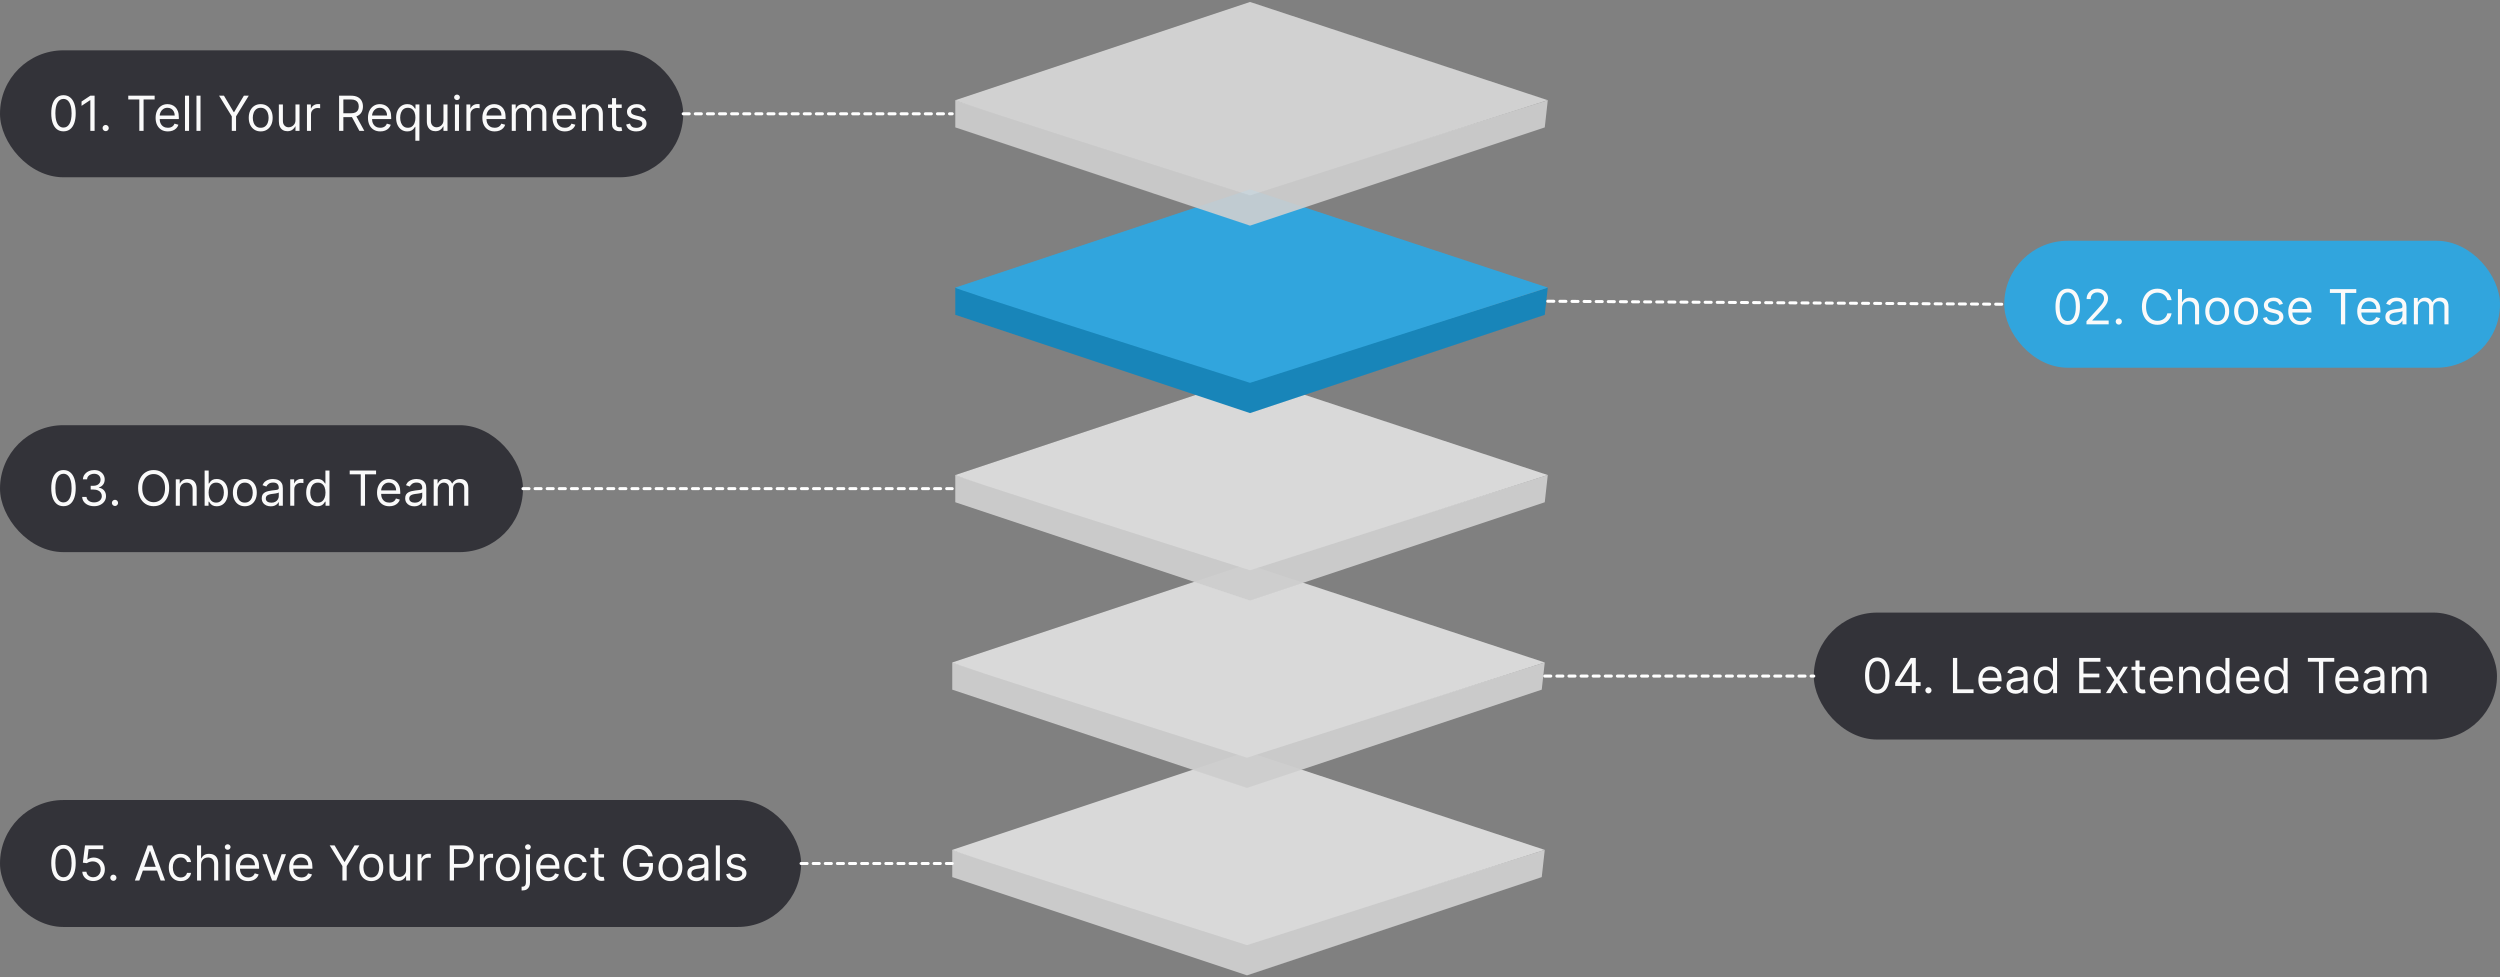 <svg width="793" height="310" viewBox="0 0 793 310" fill="none" xmlns="http://www.w3.org/2000/svg">
<rect x="0" y="0" width="793" height="310" fill="#808080" stroke="none"/>
<path d="M302.057 278.217V269.587L395.548 299.313L489.999 269.587L489.04 278.217L395.548 309.381L302.057 278.217Z" fill="#CECECE" fill-opacity="0.95"/>
<path d="M395.548 238.423L302.057 269.587C301.29 269.844 364.225 289.831 395.548 299.792L489.999 269.587L395.548 238.423Z" fill="#D9D9D9"/>
<rect y="253.766" width="254.105" height="40.273" rx="20.137" fill="#333339"/>
<path d="M20.136 279.466C19.315 279.466 18.616 279.243 18.039 278.796C17.461 278.346 17.02 277.694 16.715 276.84C16.41 275.983 16.257 274.948 16.257 273.734C16.257 272.529 16.41 271.499 16.715 270.645C17.023 269.788 17.467 269.134 18.044 268.684C18.625 268.23 19.323 268.003 20.136 268.003C20.95 268.003 21.645 268.23 22.223 268.684C22.804 269.134 23.247 269.788 23.552 270.645C23.861 271.499 24.015 272.529 24.015 273.734C24.015 274.948 23.863 275.983 23.558 276.84C23.253 277.694 22.811 278.346 22.234 278.796C21.656 279.243 20.957 279.466 20.136 279.466ZM20.136 278.267C20.95 278.267 21.582 277.875 22.032 277.091C22.483 276.306 22.708 275.187 22.708 273.734C22.708 272.768 22.604 271.946 22.397 271.266C22.194 270.587 21.9 270.07 21.515 269.714C21.133 269.358 20.674 269.18 20.136 269.18C19.33 269.18 18.7 269.577 18.246 270.373C17.792 271.165 17.565 272.285 17.565 273.734C17.565 274.701 17.666 275.522 17.87 276.197C18.073 276.873 18.366 277.387 18.747 277.739C19.132 278.091 19.595 278.267 20.136 278.267ZM29.573 279.466C28.933 279.466 28.358 279.339 27.846 279.085C27.333 278.83 26.923 278.482 26.614 278.039C26.305 277.595 26.137 277.091 26.108 276.524H27.415C27.466 277.029 27.695 277.447 28.102 277.777C28.512 278.104 29.002 278.267 29.573 278.267C30.03 278.267 30.437 278.16 30.793 277.946C31.152 277.732 31.434 277.437 31.637 277.063C31.845 276.686 31.948 276.259 31.948 275.783C31.948 275.296 31.841 274.862 31.627 274.481C31.416 274.096 31.125 273.793 30.755 273.571C30.384 273.349 29.961 273.237 29.485 273.233C29.144 273.23 28.794 273.282 28.434 273.391C28.074 273.497 27.778 273.633 27.546 273.8L26.282 273.647L26.957 268.156H32.754V269.354H28.091L27.698 272.645H27.764C27.993 272.463 28.279 272.313 28.625 272.193C28.97 272.073 29.329 272.013 29.703 272.013C30.386 272.013 30.994 272.176 31.529 272.503C32.066 272.826 32.487 273.27 32.792 273.833C33.101 274.396 33.256 275.038 33.256 275.761C33.256 276.473 33.096 277.109 32.776 277.668C32.46 278.224 32.024 278.663 31.468 278.987C30.913 279.306 30.281 279.466 29.573 279.466ZM35.959 279.401C35.691 279.401 35.46 279.304 35.267 279.112C35.075 278.919 34.979 278.689 34.979 278.42C34.979 278.151 35.075 277.921 35.267 277.728C35.46 277.536 35.691 277.439 35.959 277.439C36.228 277.439 36.459 277.536 36.651 277.728C36.844 277.921 36.94 278.151 36.94 278.42C36.94 278.598 36.895 278.761 36.804 278.91C36.717 279.059 36.599 279.179 36.45 279.27C36.304 279.357 36.141 279.401 35.959 279.401ZM44.194 279.313H42.778L46.875 268.156H48.27L52.367 279.313H50.95L47.616 269.921H47.529L44.194 279.313ZM44.717 274.955H50.427V276.154H44.717V274.955ZM57.33 279.488C56.545 279.488 55.87 279.303 55.303 278.932C54.736 278.562 54.301 278.051 53.996 277.401C53.691 276.751 53.538 276.008 53.538 275.173C53.538 274.323 53.694 273.573 54.007 272.923C54.322 272.269 54.762 271.759 55.325 271.392C55.892 271.021 56.553 270.836 57.308 270.836C57.897 270.836 58.427 270.945 58.899 271.163C59.371 271.381 59.758 271.686 60.059 272.078C60.361 272.471 60.548 272.928 60.621 273.451H59.335C59.237 273.07 59.019 272.732 58.681 272.438C58.347 272.14 57.897 271.991 57.33 271.991C56.829 271.991 56.389 272.122 56.011 272.383C55.637 272.641 55.345 273.006 55.134 273.478C54.927 273.947 54.824 274.497 54.824 275.129C54.824 275.776 54.925 276.339 55.129 276.818C55.336 277.298 55.626 277.67 56.001 277.935C56.378 278.2 56.821 278.333 57.33 278.333C57.664 278.333 57.967 278.275 58.24 278.158C58.512 278.042 58.743 277.875 58.932 277.657C59.121 277.439 59.255 277.178 59.335 276.873H60.621C60.548 277.367 60.368 277.812 60.081 278.207C59.798 278.6 59.422 278.912 58.953 279.145C58.489 279.373 57.947 279.488 57.33 279.488ZM63.786 274.279V279.313H62.5V268.156H63.786V272.253H63.895C64.091 271.82 64.385 271.477 64.778 271.223C65.174 270.965 65.7 270.836 66.358 270.836C66.928 270.836 67.427 270.95 67.856 271.179C68.284 271.404 68.617 271.751 68.853 272.22C69.093 272.685 69.213 273.277 69.213 273.996V279.313H67.927V274.083C67.927 273.418 67.754 272.905 67.409 272.541C67.068 272.174 66.594 271.991 65.987 271.991C65.566 271.991 65.188 272.08 64.854 272.258C64.523 272.436 64.262 272.696 64.069 273.037C63.88 273.379 63.786 273.793 63.786 274.279ZM71.565 279.313V270.945H72.85V279.313H71.565ZM72.219 269.55C71.968 269.55 71.752 269.465 71.57 269.294C71.392 269.123 71.303 268.918 71.303 268.679C71.303 268.439 71.392 268.234 71.57 268.063C71.752 267.892 71.968 267.807 72.219 267.807C72.469 267.807 72.683 267.892 72.861 268.063C73.043 268.234 73.134 268.439 73.134 268.679C73.134 268.918 73.043 269.123 72.861 269.294C72.683 269.465 72.469 269.55 72.219 269.55ZM78.714 279.488C77.908 279.488 77.212 279.31 76.627 278.954C76.046 278.594 75.598 278.093 75.282 277.45C74.969 276.804 74.813 276.052 74.813 275.195C74.813 274.337 74.969 273.582 75.282 272.928C75.598 272.271 76.037 271.759 76.6 271.392C77.167 271.021 77.828 270.836 78.583 270.836C79.019 270.836 79.45 270.909 79.875 271.054C80.3 271.199 80.686 271.435 81.035 271.762C81.384 272.085 81.662 272.514 81.869 273.048C82.076 273.582 82.179 274.239 82.179 275.02V275.565H75.729V274.454H80.872C80.872 273.981 80.777 273.56 80.588 273.19C80.403 272.819 80.138 272.527 79.793 272.313C79.451 272.098 79.048 271.991 78.583 271.991C78.071 271.991 77.628 272.118 77.254 272.372C76.884 272.623 76.599 272.95 76.399 273.353C76.199 273.756 76.099 274.189 76.099 274.65V275.391C76.099 276.023 76.208 276.558 76.426 276.998C76.647 277.434 76.954 277.766 77.347 277.995C77.739 278.22 78.195 278.333 78.714 278.333C79.052 278.333 79.357 278.286 79.629 278.191C79.906 278.093 80.143 277.948 80.343 277.755C80.543 277.559 80.697 277.316 80.806 277.025L82.049 277.374C81.918 277.795 81.698 278.166 81.389 278.485C81.081 278.801 80.699 279.048 80.245 279.226C79.791 279.401 79.281 279.488 78.714 279.488ZM90.723 270.945L87.629 279.313H86.321L83.227 270.945H84.621L86.931 277.614H87.019L89.329 270.945H90.723ZM95.63 279.488C94.823 279.488 94.128 279.31 93.543 278.954C92.962 278.594 92.513 278.093 92.197 277.45C91.885 276.804 91.729 276.052 91.729 275.195C91.729 274.337 91.885 273.582 92.197 272.928C92.513 272.271 92.953 271.759 93.516 271.392C94.082 271.021 94.743 270.836 95.499 270.836C95.935 270.836 96.365 270.909 96.79 271.054C97.215 271.199 97.602 271.435 97.951 271.762C98.299 272.085 98.577 272.514 98.784 273.048C98.991 273.582 99.095 274.239 99.095 275.02V275.565H92.644V274.454H97.787C97.787 273.981 97.693 273.56 97.504 273.19C97.319 272.819 97.053 272.527 96.708 272.313C96.367 272.098 95.964 271.991 95.499 271.991C94.987 271.991 94.544 272.118 94.169 272.372C93.799 272.623 93.514 272.95 93.314 273.353C93.114 273.756 93.014 274.189 93.014 274.65V275.391C93.014 276.023 93.123 276.558 93.341 276.998C93.563 277.434 93.87 277.766 94.262 277.995C94.654 278.22 95.11 278.333 95.63 278.333C95.967 278.333 96.272 278.286 96.545 278.191C96.821 278.093 97.059 277.948 97.259 277.755C97.458 277.559 97.613 277.316 97.722 277.025L98.964 277.374C98.833 277.795 98.613 278.166 98.305 278.485C97.996 278.801 97.615 279.048 97.16 279.226C96.707 279.401 96.196 279.488 95.63 279.488ZM104.581 268.156H106.128L109.223 273.364H109.354L112.448 268.156H113.996L109.964 274.715V279.313H108.613V274.715L104.581 268.156ZM117.785 279.488C117.029 279.488 116.366 279.308 115.796 278.948C115.23 278.589 114.786 278.086 114.467 277.439C114.151 276.793 113.993 276.037 113.993 275.173C113.993 274.301 114.151 273.54 114.467 272.89C114.786 272.24 115.23 271.735 115.796 271.375C116.366 271.016 117.029 270.836 117.785 270.836C118.54 270.836 119.201 271.016 119.768 271.375C120.338 271.735 120.781 272.24 121.097 272.89C121.417 273.54 121.577 274.301 121.577 275.173C121.577 276.037 121.417 276.793 121.097 277.439C120.781 278.086 120.338 278.589 119.768 278.948C119.201 279.308 118.54 279.488 117.785 279.488ZM117.785 278.333C118.359 278.333 118.831 278.186 119.201 277.891C119.572 277.597 119.846 277.21 120.024 276.731C120.202 276.252 120.291 275.732 120.291 275.173C120.291 274.613 120.202 274.092 120.024 273.609C119.846 273.126 119.572 272.736 119.201 272.438C118.831 272.14 118.359 271.991 117.785 271.991C117.211 271.991 116.739 272.14 116.368 272.438C115.998 272.736 115.724 273.126 115.546 273.609C115.368 274.092 115.279 274.613 115.279 275.173C115.279 275.732 115.368 276.252 115.546 276.731C115.724 277.21 115.998 277.597 116.368 277.891C116.739 278.186 117.211 278.333 117.785 278.333ZM128.813 275.892V270.945H130.099V279.313H128.813V277.897H128.726C128.53 278.322 128.225 278.683 127.811 278.981C127.397 279.275 126.874 279.422 126.242 279.422C125.719 279.422 125.254 279.308 124.847 279.079C124.44 278.847 124.121 278.498 123.888 278.033C123.656 277.565 123.539 276.974 123.539 276.262V270.945H124.825V276.175C124.825 276.786 124.996 277.272 125.337 277.635C125.682 277.999 126.122 278.18 126.656 278.18C126.975 278.18 127.301 278.099 127.631 277.935C127.965 277.772 128.245 277.521 128.47 277.183C128.699 276.845 128.813 276.415 128.813 275.892ZM132.454 279.313V270.945H133.696V272.209H133.783C133.936 271.795 134.212 271.459 134.612 271.201C135.011 270.943 135.462 270.814 135.963 270.814C136.057 270.814 136.175 270.816 136.317 270.82C136.459 270.823 136.566 270.829 136.638 270.836V272.144C136.595 272.133 136.495 272.116 136.339 272.095C136.186 272.069 136.025 272.056 135.854 272.056C135.447 272.056 135.084 272.142 134.764 272.313C134.448 272.48 134.198 272.712 134.012 273.01C133.831 273.304 133.74 273.64 133.74 274.018V279.313H132.454ZM142.652 279.313V268.156H146.422C147.297 268.156 148.013 268.314 148.569 268.63C149.128 268.942 149.542 269.365 149.811 269.899C150.08 270.433 150.214 271.029 150.214 271.686C150.214 272.343 150.08 272.941 149.811 273.478C149.546 274.016 149.135 274.445 148.579 274.764C148.024 275.08 147.312 275.238 146.444 275.238H143.741V274.04H146.4C147 274.04 147.481 273.936 147.844 273.729C148.207 273.522 148.471 273.242 148.634 272.89C148.801 272.534 148.885 272.133 148.885 271.686C148.885 271.239 148.801 270.84 148.634 270.487C148.471 270.135 148.205 269.859 147.839 269.659C147.472 269.456 146.985 269.354 146.378 269.354H144.003V279.313H142.652ZM152.216 279.313V270.945H153.458V272.209H153.546C153.698 271.795 153.974 271.459 154.374 271.201C154.773 270.943 155.224 270.814 155.725 270.814C155.819 270.814 155.937 270.816 156.079 270.82C156.221 270.823 156.328 270.829 156.4 270.836V272.144C156.357 272.133 156.257 272.116 156.101 272.095C155.948 272.069 155.787 272.056 155.616 272.056C155.209 272.056 154.846 272.142 154.526 272.313C154.21 272.48 153.96 272.712 153.774 273.01C153.593 273.304 153.502 273.64 153.502 274.018V279.313H152.216ZM161.07 279.488C160.314 279.488 159.651 279.308 159.081 278.948C158.514 278.589 158.071 278.086 157.752 277.439C157.436 276.793 157.278 276.037 157.278 275.173C157.278 274.301 157.436 273.54 157.752 272.89C158.071 272.24 158.514 271.735 159.081 271.375C159.651 271.016 160.314 270.836 161.07 270.836C161.825 270.836 162.486 271.016 163.053 271.375C163.623 271.735 164.066 272.24 164.382 272.89C164.702 273.54 164.862 274.301 164.862 275.173C164.862 276.037 164.702 276.793 164.382 277.439C164.066 278.086 163.623 278.589 163.053 278.948C162.486 279.308 161.825 279.488 161.07 279.488ZM161.07 278.333C161.643 278.333 162.116 278.186 162.486 277.891C162.857 277.597 163.131 277.21 163.309 276.731C163.487 276.252 163.576 275.732 163.576 275.173C163.576 274.613 163.487 274.092 163.309 273.609C163.131 273.126 162.857 272.736 162.486 272.438C162.116 272.14 161.643 271.991 161.07 271.991C160.496 271.991 160.023 272.14 159.653 272.438C159.283 272.736 159.008 273.126 158.83 273.609C158.652 274.092 158.563 274.613 158.563 275.173C158.563 275.732 158.652 276.252 158.83 276.731C159.008 277.21 159.283 277.597 159.653 277.891C160.023 278.186 160.496 278.333 161.07 278.333ZM166.824 270.945H168.11V279.924C168.11 280.439 168.021 280.886 167.843 281.264C167.669 281.642 167.404 281.934 167.048 282.141C166.695 282.348 166.25 282.452 165.713 282.452C165.669 282.452 165.626 282.452 165.582 282.452C165.538 282.452 165.495 282.452 165.451 282.452V281.253C165.495 281.253 165.535 281.253 165.571 281.253C165.607 281.253 165.647 281.253 165.691 281.253C166.083 281.253 166.37 281.137 166.552 280.904C166.733 280.676 166.824 280.349 166.824 279.924V270.945ZM167.456 269.55C167.206 269.55 166.99 269.465 166.808 269.294C166.63 269.123 166.541 268.918 166.541 268.679C166.541 268.439 166.63 268.234 166.808 268.063C166.99 267.892 167.206 267.807 167.456 267.807C167.707 267.807 167.921 267.892 168.099 268.063C168.281 268.234 168.372 268.439 168.372 268.679C168.372 268.918 168.281 269.123 168.099 269.294C167.921 269.465 167.707 269.55 167.456 269.55ZM173.974 279.488C173.167 279.488 172.472 279.31 171.887 278.954C171.306 278.594 170.857 278.093 170.541 277.45C170.229 276.804 170.073 276.052 170.073 275.195C170.073 274.337 170.229 273.582 170.541 272.928C170.857 272.271 171.297 271.759 171.86 271.392C172.426 271.021 173.087 270.836 173.843 270.836C174.279 270.836 174.709 270.909 175.134 271.054C175.559 271.199 175.946 271.435 176.295 271.762C176.643 272.085 176.921 272.514 177.128 273.048C177.335 273.582 177.439 274.239 177.439 275.02V275.565H170.988V274.454H176.131C176.131 273.981 176.037 273.56 175.848 273.19C175.663 272.819 175.397 272.527 175.052 272.313C174.711 272.098 174.308 271.991 173.843 271.991C173.331 271.991 172.888 272.118 172.514 272.372C172.143 272.623 171.858 272.95 171.658 273.353C171.458 273.756 171.359 274.189 171.359 274.65V275.391C171.359 276.023 171.467 276.558 171.685 276.998C171.907 277.434 172.214 277.766 172.606 277.995C172.998 278.22 173.454 278.333 173.974 278.333C174.311 278.333 174.617 278.286 174.889 278.191C175.165 278.093 175.403 277.948 175.603 277.755C175.802 277.559 175.957 277.316 176.066 277.025L177.308 277.374C177.177 277.795 176.957 278.166 176.649 278.485C176.34 278.801 175.959 279.048 175.505 279.226C175.051 279.401 174.54 279.488 173.974 279.488ZM182.794 279.488C182.01 279.488 181.334 279.303 180.768 278.932C180.201 278.562 179.765 278.051 179.46 277.401C179.155 276.751 179.002 276.008 179.002 275.173C179.002 274.323 179.159 273.573 179.471 272.923C179.787 272.269 180.226 271.759 180.789 271.392C181.356 271.021 182.017 270.836 182.773 270.836C183.361 270.836 183.891 270.945 184.363 271.163C184.836 271.381 185.222 271.686 185.524 272.078C185.825 272.471 186.012 272.928 186.085 273.451H184.799C184.701 273.07 184.483 272.732 184.146 272.438C183.811 272.14 183.361 271.991 182.794 271.991C182.293 271.991 181.854 272.122 181.476 272.383C181.102 272.641 180.809 273.006 180.599 273.478C180.392 273.947 180.288 274.497 180.288 275.129C180.288 275.776 180.39 276.339 180.593 276.818C180.8 277.298 181.091 277.67 181.465 277.935C181.843 278.2 182.286 278.333 182.794 278.333C183.129 278.333 183.432 278.275 183.704 278.158C183.977 278.042 184.207 277.875 184.396 277.657C184.585 277.439 184.719 277.178 184.799 276.873H186.085C186.012 277.367 185.833 277.812 185.546 278.207C185.262 278.6 184.886 278.912 184.418 279.145C183.953 279.373 183.412 279.488 182.794 279.488ZM191.604 270.945V272.035H187.267V270.945H191.604ZM188.531 268.94H189.817V276.916C189.817 277.279 189.87 277.552 189.975 277.733C190.084 277.911 190.222 278.031 190.389 278.093C190.56 278.151 190.74 278.18 190.929 278.18C191.07 278.18 191.186 278.173 191.277 278.158C191.368 278.14 191.441 278.126 191.495 278.115L191.757 279.27C191.67 279.303 191.548 279.335 191.392 279.368C191.235 279.404 191.038 279.422 190.798 279.422C190.435 279.422 190.079 279.344 189.73 279.188C189.385 279.032 189.098 278.794 188.869 278.474C188.644 278.155 188.531 277.752 188.531 277.265V268.94ZM205.655 271.642C205.535 271.276 205.377 270.947 205.181 270.656C204.989 270.362 204.758 270.111 204.489 269.904C204.224 269.697 203.923 269.539 203.585 269.43C203.247 269.321 202.877 269.267 202.473 269.267C201.812 269.267 201.211 269.438 200.67 269.779C200.129 270.121 199.698 270.624 199.379 271.288C199.059 271.953 198.899 272.768 198.899 273.734C198.899 274.701 199.061 275.516 199.384 276.181C199.707 276.845 200.145 277.348 200.697 277.69C201.249 278.031 201.87 278.202 202.561 278.202C203.2 278.202 203.763 278.066 204.249 277.793C204.74 277.517 205.121 277.129 205.394 276.628C205.67 276.123 205.808 275.529 205.808 274.846L206.222 274.933H202.866V273.734H207.115V274.933C207.115 275.852 206.919 276.651 206.527 277.33C206.138 278.01 205.601 278.536 204.914 278.91C204.231 279.281 203.447 279.466 202.561 279.466C201.573 279.466 200.704 279.234 199.956 278.769C199.212 278.304 198.631 277.643 198.213 276.786C197.799 275.928 197.592 274.911 197.592 273.734C197.592 272.852 197.71 272.058 197.946 271.354C198.186 270.645 198.523 270.042 198.959 269.545C199.395 269.047 199.911 268.666 200.507 268.401C201.102 268.136 201.758 268.003 202.473 268.003C203.062 268.003 203.61 268.092 204.119 268.27C204.631 268.444 205.087 268.693 205.486 269.016C205.889 269.336 206.225 269.719 206.494 270.166C206.763 270.609 206.948 271.101 207.05 271.642H205.655ZM212.655 279.488C211.899 279.488 211.236 279.308 210.666 278.948C210.099 278.589 209.656 278.086 209.337 277.439C209.021 276.793 208.863 276.037 208.863 275.173C208.863 274.301 209.021 273.54 209.337 272.89C209.656 272.24 210.099 271.735 210.666 271.375C211.236 271.016 211.899 270.836 212.655 270.836C213.41 270.836 214.071 271.016 214.638 271.375C215.208 271.735 215.651 272.24 215.967 272.89C216.287 273.54 216.447 274.301 216.447 275.173C216.447 276.037 216.287 276.793 215.967 277.439C215.651 278.086 215.208 278.589 214.638 278.948C214.071 279.308 213.41 279.488 212.655 279.488ZM212.655 278.333C213.229 278.333 213.701 278.186 214.071 277.891C214.442 277.597 214.716 277.21 214.894 276.731C215.072 276.252 215.161 275.732 215.161 275.173C215.161 274.613 215.072 274.092 214.894 273.609C214.716 273.126 214.442 272.736 214.071 272.438C213.701 272.14 213.229 271.991 212.655 271.991C212.081 271.991 211.609 272.14 211.238 272.438C210.868 272.736 210.593 273.126 210.415 273.609C210.238 274.092 210.149 274.613 210.149 275.173C210.149 275.732 210.238 276.252 210.415 276.731C210.593 277.21 210.868 277.597 211.238 277.891C211.609 278.186 212.081 278.333 212.655 278.333ZM220.872 279.51C220.342 279.51 219.86 279.41 219.428 279.21C218.996 279.007 218.653 278.714 218.398 278.333C218.144 277.948 218.017 277.483 218.017 276.938C218.017 276.459 218.112 276.07 218.3 275.772C218.489 275.471 218.742 275.235 219.058 275.064C219.374 274.893 219.722 274.766 220.104 274.682C220.489 274.595 220.876 274.526 221.264 274.475C221.773 274.41 222.185 274.361 222.501 274.328C222.821 274.292 223.053 274.232 223.198 274.149C223.347 274.065 223.422 273.92 223.422 273.713V273.669C223.422 273.132 223.275 272.714 222.98 272.416C222.69 272.118 222.249 271.969 221.657 271.969C221.043 271.969 220.561 272.104 220.213 272.372C219.864 272.641 219.619 272.928 219.477 273.233L218.257 272.797C218.475 272.289 218.765 271.893 219.129 271.61C219.495 271.323 219.895 271.123 220.327 271.01C220.763 270.894 221.192 270.836 221.613 270.836C221.882 270.836 222.19 270.869 222.539 270.934C222.891 270.996 223.231 271.125 223.558 271.321C223.888 271.517 224.163 271.813 224.381 272.209C224.599 272.605 224.708 273.135 224.708 273.8V279.313H223.422V278.18H223.356C223.269 278.362 223.124 278.556 222.921 278.763C222.717 278.97 222.447 279.146 222.109 279.292C221.771 279.437 221.359 279.51 220.872 279.51ZM221.068 278.355C221.577 278.355 222.005 278.255 222.354 278.055C222.706 277.855 222.971 277.597 223.149 277.281C223.331 276.965 223.422 276.633 223.422 276.284V275.107C223.367 275.173 223.247 275.233 223.062 275.287C222.881 275.338 222.67 275.383 222.43 275.423C222.194 275.46 221.963 275.492 221.738 275.522C221.517 275.547 221.337 275.569 221.199 275.587C220.865 275.63 220.552 275.701 220.262 275.799C219.975 275.894 219.742 276.037 219.564 276.23C219.39 276.419 219.303 276.677 219.303 277.003C219.303 277.45 219.468 277.788 219.799 278.017C220.133 278.242 220.556 278.355 221.068 278.355ZM228.34 268.156V279.313H227.054V268.156H228.34ZM236.623 272.819L235.468 273.146C235.395 272.954 235.288 272.767 235.146 272.585C235.008 272.4 234.819 272.247 234.58 272.127C234.34 272.007 234.033 271.947 233.659 271.947C233.147 271.947 232.72 272.066 232.379 272.302C232.041 272.534 231.872 272.83 231.872 273.19C231.872 273.509 231.988 273.762 232.221 273.947C232.453 274.132 232.816 274.287 233.31 274.41L234.552 274.715C235.301 274.897 235.858 275.175 236.225 275.549C236.592 275.919 236.775 276.397 236.775 276.982C236.775 277.461 236.637 277.89 236.361 278.267C236.089 278.645 235.708 278.943 235.217 279.161C234.727 279.379 234.157 279.488 233.506 279.488C232.653 279.488 231.946 279.303 231.387 278.932C230.828 278.562 230.474 278.02 230.325 277.309L231.545 277.003C231.661 277.454 231.881 277.792 232.204 278.017C232.531 278.242 232.958 278.355 233.485 278.355C234.084 278.355 234.56 278.227 234.912 277.973C235.268 277.715 235.446 277.407 235.446 277.047C235.446 276.756 235.344 276.513 235.141 276.317C234.937 276.117 234.625 275.968 234.204 275.87L232.809 275.543C232.043 275.362 231.48 275.08 231.12 274.699C230.764 274.314 230.586 273.833 230.586 273.255C230.586 272.783 230.719 272.365 230.984 272.002C231.253 271.639 231.618 271.354 232.079 271.147C232.544 270.94 233.071 270.836 233.659 270.836C234.487 270.836 235.137 271.018 235.609 271.381C236.085 271.744 236.423 272.224 236.623 272.819Z" fill="#FAFAFA"/>
<path d="M254.105 273.902H302.05" stroke="white" stroke-width="0.959" stroke-linecap="round" stroke-dasharray="1.92 1.92"/>
<rect x="575.333" y="194.314" width="216.709" height="40.273" rx="20.137" fill="#333339"/>
<path d="M595.469 220.015C594.648 220.015 593.949 219.791 593.372 219.345C592.794 218.894 592.353 218.242 592.048 217.389C591.743 216.532 591.59 215.496 591.59 214.283C591.59 213.077 591.743 212.048 592.048 211.194C592.356 210.337 592.8 209.683 593.377 209.233C593.958 208.779 594.656 208.552 595.469 208.552C596.283 208.552 596.978 208.779 597.556 209.233C598.137 209.683 598.58 210.337 598.885 211.194C599.194 212.048 599.348 213.077 599.348 214.283C599.348 215.496 599.196 216.532 598.891 217.389C598.586 218.242 598.144 218.894 597.567 219.345C596.989 219.791 596.29 220.015 595.469 220.015ZM595.469 218.816C596.283 218.816 596.915 218.424 597.365 217.639C597.816 216.855 598.041 215.736 598.041 214.283C598.041 213.317 597.937 212.494 597.73 211.815C597.527 211.136 597.233 210.618 596.848 210.263C596.466 209.907 596.007 209.729 595.469 209.729C594.663 209.729 594.033 210.126 593.579 210.922C593.125 211.714 592.898 212.834 592.898 214.283C592.898 215.249 592.999 216.07 593.203 216.746C593.406 217.421 593.699 217.935 594.08 218.288C594.465 218.64 594.928 218.816 595.469 218.816ZM601.157 217.574V216.463L606.061 208.704H606.867V210.426H606.322L602.617 216.288V216.375H609.221V217.574H601.157ZM606.409 219.862V217.236V216.719V208.704H607.695V219.862H606.409ZM611.697 219.949C611.428 219.949 611.197 219.853 611.005 219.661C610.812 219.468 610.716 219.238 610.716 218.969C610.716 218.7 610.812 218.469 611.005 218.277C611.197 218.084 611.428 217.988 611.697 217.988C611.966 217.988 612.196 218.084 612.389 218.277C612.581 218.469 612.677 218.7 612.677 218.969C612.677 219.147 612.632 219.31 612.541 219.459C612.454 219.608 612.336 219.728 612.187 219.819C612.042 219.906 611.878 219.949 611.697 219.949ZM619.474 219.862V208.704H620.825V218.664H626.012V219.862H619.474ZM631.438 220.037C630.632 220.037 629.937 219.859 629.352 219.503C628.771 219.143 628.322 218.642 628.006 217.999C627.694 217.352 627.537 216.601 627.537 215.743C627.537 214.886 627.694 214.131 628.006 213.477C628.322 212.82 628.762 212.307 629.325 211.941C629.891 211.57 630.552 211.385 631.308 211.385C631.744 211.385 632.174 211.458 632.599 211.603C633.024 211.748 633.411 211.984 633.759 212.311C634.108 212.634 634.386 213.063 634.593 213.597C634.8 214.131 634.903 214.788 634.903 215.569V216.114H628.453V215.002H633.596C633.596 214.53 633.501 214.109 633.313 213.738C633.127 213.368 632.862 213.076 632.517 212.861C632.176 212.647 631.773 212.54 631.308 212.54C630.796 212.54 630.352 212.667 629.978 212.921C629.608 213.172 629.323 213.499 629.123 213.902C628.923 214.305 628.823 214.737 628.823 215.199V215.94C628.823 216.572 628.932 217.107 629.15 217.547C629.372 217.983 629.679 218.315 630.071 218.544C630.463 218.769 630.919 218.882 631.438 218.882C631.776 218.882 632.081 218.834 632.354 218.74C632.63 218.642 632.868 218.497 633.067 218.304C633.267 218.108 633.422 217.865 633.531 217.574L634.773 217.923C634.642 218.344 634.422 218.715 634.114 219.034C633.805 219.35 633.423 219.597 632.969 219.775C632.515 219.949 632.005 220.037 631.438 220.037ZM639.322 220.058C638.792 220.058 638.31 219.959 637.878 219.759C637.446 219.555 637.103 219.263 636.849 218.882C636.594 218.497 636.467 218.032 636.467 217.487C636.467 217.007 636.562 216.619 636.75 216.321C636.939 216.019 637.192 215.783 637.508 215.613C637.824 215.442 638.172 215.315 638.554 215.231C638.939 215.144 639.326 215.075 639.714 215.024C640.223 214.959 640.635 214.91 640.951 214.877C641.271 214.841 641.503 214.781 641.648 214.697C641.797 214.614 641.872 214.469 641.872 214.262V214.218C641.872 213.68 641.725 213.263 641.43 212.965C641.14 212.667 640.699 212.518 640.107 212.518C639.493 212.518 639.011 212.652 638.663 212.921C638.314 213.19 638.069 213.477 637.927 213.782L636.707 213.346C636.925 212.838 637.215 212.442 637.579 212.159C637.945 211.872 638.345 211.672 638.777 211.559C639.213 211.443 639.642 211.385 640.063 211.385C640.332 211.385 640.64 211.418 640.989 211.483C641.341 211.545 641.681 211.674 642.008 211.87C642.339 212.066 642.613 212.362 642.831 212.758C643.049 213.154 643.158 213.684 643.158 214.349V219.862H641.872V218.729H641.806C641.719 218.911 641.574 219.105 641.371 219.312C641.167 219.519 640.897 219.695 640.559 219.841C640.221 219.986 639.809 220.058 639.322 220.058ZM639.518 218.903C640.027 218.903 640.455 218.804 640.804 218.604C641.156 218.404 641.421 218.146 641.599 217.83C641.781 217.514 641.872 217.182 641.872 216.833V215.656C641.817 215.722 641.697 215.782 641.512 215.836C641.331 215.887 641.12 215.932 640.88 215.972C640.644 216.009 640.413 216.041 640.188 216.07C639.967 216.096 639.787 216.118 639.649 216.136C639.315 216.179 639.002 216.25 638.712 216.348C638.425 216.443 638.192 216.586 638.014 216.779C637.84 216.967 637.753 217.225 637.753 217.552C637.753 217.999 637.918 218.337 638.249 218.566C638.583 218.791 639.006 218.903 639.518 218.903ZM648.664 220.037C647.967 220.037 647.351 219.86 646.817 219.508C646.283 219.152 645.866 218.651 645.564 218.004C645.263 217.354 645.112 216.586 645.112 215.7C645.112 214.821 645.263 214.058 645.564 213.412C645.866 212.765 646.285 212.266 646.823 211.913C647.36 211.561 647.982 211.385 648.686 211.385C649.231 211.385 649.661 211.476 649.977 211.657C650.297 211.835 650.54 212.039 650.707 212.267C650.878 212.493 651.011 212.678 651.105 212.823H651.214V208.704H652.5V219.862H651.258V218.577H651.105C651.011 218.729 650.876 218.922 650.702 219.154C650.528 219.383 650.279 219.588 649.956 219.77C649.632 219.948 649.202 220.037 648.664 220.037ZM648.839 218.882C649.354 218.882 649.79 218.747 650.146 218.478C650.502 218.206 650.773 217.83 650.958 217.351C651.143 216.868 651.236 216.31 651.236 215.678C651.236 215.053 651.145 214.507 650.963 214.038C650.782 213.566 650.513 213.199 650.157 212.938C649.801 212.672 649.362 212.54 648.839 212.54C648.294 212.54 647.84 212.68 647.477 212.959C647.117 213.235 646.846 213.611 646.665 214.087C646.487 214.559 646.398 215.09 646.398 215.678C646.398 216.274 646.489 216.815 646.67 217.302C646.856 217.785 647.128 218.17 647.488 218.457C647.851 218.74 648.301 218.882 648.839 218.882ZM659.523 219.862V208.704H666.257V209.903H660.874V213.673H665.908V214.872H660.874V218.664H666.344V219.862H659.523ZM669.477 211.494L671.482 214.915L673.486 211.494H674.968L672.266 215.678L674.968 219.862H673.486L671.482 216.615L669.477 219.862H667.995L670.653 215.678L667.995 211.494H669.477ZM680.442 211.494V212.583H676.106V211.494H680.442ZM677.37 209.489H678.655V217.465C678.655 217.828 678.708 218.101 678.813 218.282C678.922 218.46 679.06 218.58 679.228 218.642C679.398 218.7 679.578 218.729 679.767 218.729C679.909 218.729 680.025 218.722 680.116 218.707C680.206 218.689 680.279 218.675 680.334 218.664L680.595 219.819C680.508 219.851 680.386 219.884 680.23 219.917C680.074 219.953 679.876 219.971 679.636 219.971C679.273 219.971 678.917 219.893 678.568 219.737C678.223 219.581 677.936 219.343 677.707 219.023C677.482 218.704 677.37 218.3 677.37 217.814V209.489ZM685.795 220.037C684.989 220.037 684.293 219.859 683.709 219.503C683.128 219.143 682.679 218.642 682.363 217.999C682.051 217.352 681.894 216.601 681.894 215.743C681.894 214.886 682.051 214.131 682.363 213.477C682.679 212.82 683.118 212.307 683.681 211.941C684.248 211.57 684.909 211.385 685.665 211.385C686.1 211.385 686.531 211.458 686.956 211.603C687.381 211.748 687.768 211.984 688.116 212.311C688.465 212.634 688.743 213.063 688.95 213.597C689.157 214.131 689.26 214.788 689.26 215.569V216.114H682.81V215.002H687.953C687.953 214.53 687.858 214.109 687.67 213.738C687.484 213.368 687.219 213.076 686.874 212.861C686.533 212.647 686.13 212.54 685.665 212.54C685.152 212.54 684.709 212.667 684.335 212.921C683.965 213.172 683.68 213.499 683.48 213.902C683.28 214.305 683.18 214.737 683.18 215.199V215.94C683.18 216.572 683.289 217.107 683.507 217.547C683.729 217.983 684.036 218.315 684.428 218.544C684.82 218.769 685.276 218.882 685.795 218.882C686.133 218.882 686.438 218.834 686.711 218.74C686.987 218.642 687.225 218.497 687.424 218.304C687.624 218.108 687.779 217.865 687.887 217.574L689.13 217.923C688.999 218.344 688.779 218.715 688.47 219.034C688.162 219.35 687.78 219.597 687.326 219.775C686.872 219.949 686.362 220.037 685.795 220.037ZM692.502 214.828V219.862H691.216V211.494H692.459V212.801H692.568C692.764 212.376 693.061 212.035 693.461 211.777C693.861 211.516 694.376 211.385 695.008 211.385C695.575 211.385 696.071 211.501 696.496 211.734C696.921 211.962 697.251 212.311 697.487 212.78C697.723 213.245 697.841 213.833 697.841 214.545V219.862H696.556V214.632C696.556 213.975 696.385 213.462 696.043 213.096C695.702 212.725 695.234 212.54 694.638 212.54C694.227 212.54 693.861 212.629 693.537 212.807C693.218 212.985 692.965 213.245 692.78 213.586C692.595 213.927 692.502 214.341 692.502 214.828ZM703.351 220.037C702.654 220.037 702.038 219.86 701.504 219.508C700.97 219.152 700.552 218.651 700.251 218.004C699.949 217.354 699.799 216.586 699.799 215.7C699.799 214.821 699.949 214.058 700.251 213.412C700.552 212.765 700.972 212.266 701.509 211.913C702.047 211.561 702.668 211.385 703.373 211.385C703.918 211.385 704.348 211.476 704.664 211.657C704.984 211.835 705.227 212.039 705.394 212.267C705.565 212.493 705.697 212.678 705.792 212.823H705.901V208.704H707.186V219.862H705.944V218.577H705.792C705.697 218.729 705.563 218.922 705.389 219.154C705.214 219.383 704.965 219.588 704.642 219.77C704.319 219.948 703.888 220.037 703.351 220.037ZM703.525 218.882C704.041 218.882 704.477 218.747 704.833 218.478C705.189 218.206 705.459 217.83 705.645 217.351C705.83 216.868 705.922 216.31 705.922 215.678C705.922 215.053 705.832 214.507 705.65 214.038C705.468 213.566 705.2 213.199 704.844 212.938C704.488 212.672 704.048 212.54 703.525 212.54C702.98 212.54 702.526 212.68 702.163 212.959C701.804 213.235 701.533 213.611 701.351 214.087C701.173 214.559 701.084 215.09 701.084 215.678C701.084 216.274 701.175 216.815 701.357 217.302C701.542 217.785 701.815 218.17 702.174 218.457C702.537 218.74 702.988 218.882 703.525 218.882ZM713.229 220.037C712.422 220.037 711.727 219.859 711.142 219.503C710.561 219.143 710.112 218.642 709.796 217.999C709.484 217.352 709.328 216.601 709.328 215.743C709.328 214.886 709.484 214.131 709.796 213.477C710.112 212.82 710.552 212.307 711.115 211.941C711.681 211.57 712.342 211.385 713.098 211.385C713.534 211.385 713.964 211.458 714.389 211.603C714.814 211.748 715.201 211.984 715.549 212.311C715.898 212.634 716.176 213.063 716.383 213.597C716.59 214.131 716.694 214.788 716.694 215.569V216.114H710.243V215.002H715.386C715.386 214.53 715.292 214.109 715.103 213.738C714.917 213.368 714.652 213.076 714.307 212.861C713.966 212.647 713.563 212.54 713.098 212.54C712.586 212.54 712.143 212.667 711.768 212.921C711.398 213.172 711.113 213.499 710.913 213.902C710.713 214.305 710.613 214.737 710.613 215.199V215.94C710.613 216.572 710.722 217.107 710.94 217.547C711.162 217.983 711.469 218.315 711.861 218.544C712.253 218.769 712.709 218.882 713.229 218.882C713.566 218.882 713.871 218.834 714.144 218.74C714.42 218.642 714.658 218.497 714.858 218.304C715.057 218.108 715.212 217.865 715.321 217.574L716.563 217.923C716.432 218.344 716.212 218.715 715.904 219.034C715.595 219.35 715.214 219.597 714.759 219.775C714.305 219.949 713.795 220.037 713.229 220.037ZM721.809 220.037C721.112 220.037 720.496 219.86 719.963 219.508C719.429 219.152 719.011 218.651 718.709 218.004C718.408 217.354 718.257 216.586 718.257 215.7C718.257 214.821 718.408 214.058 718.709 213.412C719.011 212.765 719.43 212.266 719.968 211.913C720.506 211.561 721.127 211.385 721.831 211.385C722.376 211.385 722.807 211.476 723.123 211.657C723.442 211.835 723.685 212.039 723.853 212.267C724.023 212.493 724.156 212.678 724.25 212.823H724.359V208.704H725.645V219.862H724.403V218.577H724.25C724.156 218.729 724.021 218.922 723.847 219.154C723.673 219.383 723.424 219.588 723.101 219.77C722.777 219.948 722.347 220.037 721.809 220.037ZM721.984 218.882C722.5 218.882 722.935 218.747 723.291 218.478C723.647 218.206 723.918 217.83 724.103 217.351C724.288 216.868 724.381 216.31 724.381 215.678C724.381 215.053 724.29 214.507 724.109 214.038C723.927 213.566 723.658 213.199 723.302 212.938C722.946 212.672 722.507 212.54 721.984 212.54C721.439 212.54 720.985 212.68 720.622 212.959C720.262 213.235 719.992 213.611 719.81 214.087C719.632 214.559 719.543 215.09 719.543 215.678C719.543 216.274 719.634 216.815 719.815 217.302C720.001 217.785 720.273 218.17 720.633 218.457C720.996 218.74 721.446 218.882 721.984 218.882ZM732.058 209.903V208.704H740.426V209.903H736.917V219.862H735.566V209.903H732.058ZM744.632 220.037C743.826 220.037 743.13 219.859 742.545 219.503C741.964 219.143 741.516 218.642 741.2 217.999C740.887 217.352 740.731 216.601 740.731 215.743C740.731 214.886 740.887 214.131 741.2 213.477C741.516 212.82 741.955 212.307 742.518 211.941C743.085 211.57 743.746 211.385 744.501 211.385C744.937 211.385 745.368 211.458 745.793 211.603C746.218 211.748 746.604 211.984 746.953 212.311C747.302 212.634 747.58 213.063 747.787 213.597C747.994 214.131 748.097 214.788 748.097 215.569V216.114H741.646V215.002H746.79C746.79 214.53 746.695 214.109 746.506 213.738C746.321 213.368 746.056 213.076 745.711 212.861C745.369 212.647 744.966 212.54 744.501 212.54C743.989 212.54 743.546 212.667 743.172 212.921C742.801 213.172 742.516 213.499 742.317 213.902C742.117 214.305 742.017 214.737 742.017 215.199V215.94C742.017 216.572 742.126 217.107 742.344 217.547C742.565 217.983 742.872 218.315 743.265 218.544C743.657 218.769 744.113 218.882 744.632 218.882C744.97 218.882 745.275 218.834 745.547 218.74C745.823 218.642 746.061 218.497 746.261 218.304C746.461 218.108 746.615 217.865 746.724 217.574L747.966 217.923C747.836 218.344 747.616 218.715 747.307 219.034C746.998 219.35 746.617 219.597 746.163 219.775C745.709 219.949 745.199 220.037 744.632 220.037ZM752.516 220.058C751.985 220.058 751.504 219.959 751.072 219.759C750.64 219.555 750.296 219.263 750.042 218.882C749.788 218.497 749.661 218.032 749.661 217.487C749.661 217.007 749.755 216.619 749.944 216.321C750.133 216.019 750.385 215.783 750.701 215.613C751.017 215.442 751.366 215.315 751.747 215.231C752.132 215.144 752.519 215.075 752.908 215.024C753.416 214.959 753.829 214.91 754.145 214.877C754.464 214.841 754.697 214.781 754.842 214.697C754.991 214.614 755.065 214.469 755.065 214.262V214.218C755.065 213.68 754.918 213.263 754.624 212.965C754.334 212.667 753.892 212.518 753.3 212.518C752.686 212.518 752.205 212.652 751.856 212.921C751.508 213.19 751.263 213.477 751.121 213.782L749.901 213.346C750.118 212.838 750.409 212.442 750.772 212.159C751.139 211.872 751.539 211.672 751.971 211.559C752.407 211.443 752.835 211.385 753.257 211.385C753.525 211.385 753.834 211.418 754.183 211.483C754.535 211.545 754.875 211.674 755.202 211.87C755.532 212.066 755.806 212.362 756.024 212.758C756.242 213.154 756.351 213.684 756.351 214.349V219.862H755.065V218.729H755C754.913 218.911 754.768 219.105 754.564 219.312C754.361 219.519 754.09 219.695 753.752 219.841C753.415 219.986 753.002 220.058 752.516 220.058ZM752.712 218.903C753.22 218.903 753.649 218.804 753.998 218.604C754.35 218.404 754.615 218.146 754.793 217.83C754.975 217.514 755.065 217.182 755.065 216.833V215.656C755.011 215.722 754.891 215.782 754.706 215.836C754.524 215.887 754.314 215.932 754.074 215.972C753.838 216.009 753.607 216.041 753.382 216.07C753.16 216.096 752.981 216.118 752.843 216.136C752.508 216.179 752.196 216.25 751.905 216.348C751.619 216.443 751.386 216.586 751.208 216.779C751.034 216.967 750.947 217.225 750.947 217.552C750.947 217.999 751.112 218.337 751.442 218.566C751.777 218.791 752.2 218.903 752.712 218.903ZM758.698 219.862V211.494H759.94V212.801H760.049C760.224 212.355 760.505 212.008 760.894 211.761C761.282 211.51 761.749 211.385 762.294 211.385C762.846 211.385 763.305 211.51 763.672 211.761C764.043 212.008 764.332 212.355 764.539 212.801H764.626C764.84 212.369 765.161 212.026 765.59 211.772C766.019 211.514 766.533 211.385 767.132 211.385C767.88 211.385 768.492 211.619 768.968 212.088C769.444 212.553 769.682 213.277 769.682 214.262V219.862H768.396V214.262C768.396 213.644 768.227 213.203 767.889 212.938C767.551 212.672 767.154 212.54 766.696 212.54C766.108 212.54 765.652 212.718 765.329 213.074C765.005 213.426 764.844 213.873 764.844 214.414V219.862H763.536V214.131C763.536 213.655 763.382 213.272 763.073 212.981C762.764 212.687 762.367 212.54 761.88 212.54C761.546 212.54 761.233 212.629 760.943 212.807C760.656 212.985 760.423 213.232 760.245 213.548C760.071 213.86 759.984 214.222 759.984 214.632V219.862H758.698Z" fill="#FAFAFA"/>
<path d="M302.057 218.766V210.136L395.548 239.862L489.999 210.136L489.04 218.766L395.548 249.93L302.057 218.766Z" fill="#CECECE" fill-opacity="0.95"/>
<path d="M395.548 178.972L302.057 210.136C301.29 210.393 364.225 230.38 395.548 240.341L489.999 210.136L395.548 178.972Z" fill="#D9D9D9"/>
<path d="M489.992 214.451H575.333" stroke="white" stroke-width="0.959" stroke-linecap="round" stroke-dasharray="1.92 1.92"/>
<rect y="134.863" width="165.888" height="40.273" rx="20.137" fill="#333339"/>
<path d="M20.136 160.564C19.315 160.564 18.616 160.34 18.039 159.894C17.461 159.443 17.02 158.791 16.715 157.938C16.41 157.08 16.257 156.045 16.257 154.832C16.257 153.626 16.41 152.597 16.715 151.743C17.023 150.886 17.467 150.232 18.044 149.782C18.625 149.328 19.323 149.101 20.136 149.101C20.95 149.101 21.645 149.328 22.223 149.782C22.804 150.232 23.247 150.886 23.552 151.743C23.861 152.597 24.015 153.626 24.015 154.832C24.015 156.045 23.863 157.08 23.558 157.938C23.253 158.791 22.811 159.443 22.234 159.894C21.656 160.34 20.957 160.564 20.136 160.564ZM20.136 159.365C20.95 159.365 21.582 158.973 22.032 158.188C22.483 157.404 22.708 156.285 22.708 154.832C22.708 153.866 22.604 153.043 22.397 152.364C22.194 151.685 21.9 151.167 21.515 150.811C21.133 150.455 20.674 150.277 20.136 150.277C19.33 150.277 18.7 150.675 18.246 151.471C17.792 152.262 17.565 153.383 17.565 154.832C17.565 155.798 17.666 156.619 17.87 157.295C18.073 157.97 18.366 158.484 18.747 158.837C19.132 159.189 19.595 159.365 20.136 159.365ZM29.856 160.564C29.137 160.564 28.496 160.44 27.933 160.193C27.373 159.946 26.928 159.603 26.598 159.163C26.271 158.72 26.093 158.206 26.064 157.622H27.437C27.466 157.981 27.589 158.292 27.807 158.553C28.025 158.811 28.31 159.011 28.663 159.153C29.015 159.294 29.405 159.365 29.834 159.365C30.314 159.365 30.738 159.282 31.109 159.114C31.479 158.947 31.77 158.715 31.981 158.417C32.191 158.119 32.297 157.774 32.297 157.382C32.297 156.971 32.195 156.61 31.992 156.298C31.788 155.982 31.49 155.735 31.098 155.557C30.706 155.379 30.226 155.29 29.66 155.29H28.766V154.091H29.66C30.103 154.091 30.491 154.011 30.826 153.851C31.163 153.692 31.427 153.466 31.616 153.176C31.808 152.885 31.904 152.544 31.904 152.152C31.904 151.774 31.821 151.445 31.654 151.165C31.487 150.886 31.251 150.668 30.945 150.512C30.644 150.356 30.288 150.277 29.878 150.277C29.493 150.277 29.129 150.348 28.788 150.49C28.45 150.628 28.174 150.83 27.96 151.095C27.746 151.356 27.629 151.672 27.611 152.043H26.304C26.325 151.458 26.502 150.946 26.832 150.506C27.163 150.063 27.595 149.718 28.129 149.471C28.666 149.224 29.257 149.101 29.899 149.101C30.59 149.101 31.182 149.24 31.676 149.52C32.169 149.796 32.549 150.161 32.814 150.615C33.079 151.069 33.212 151.56 33.212 152.086C33.212 152.715 33.047 153.25 32.716 153.693C32.389 154.137 31.944 154.444 31.381 154.614V154.701C32.086 154.818 32.636 155.117 33.032 155.6C33.428 156.08 33.626 156.674 33.626 157.382C33.626 157.988 33.461 158.533 33.13 159.016C32.803 159.496 32.357 159.874 31.79 160.15C31.223 160.426 30.579 160.564 29.856 160.564ZM36.469 160.498C36.2 160.498 35.969 160.402 35.777 160.21C35.584 160.017 35.488 159.786 35.488 159.518C35.488 159.249 35.584 159.018 35.777 158.826C35.969 158.633 36.2 158.537 36.469 158.537C36.737 158.537 36.968 158.633 37.161 158.826C37.353 159.018 37.449 159.249 37.449 159.518C37.449 159.696 37.404 159.859 37.313 160.008C37.226 160.157 37.108 160.277 36.959 160.368C36.814 160.455 36.65 160.498 36.469 160.498ZM53.66 154.832C53.66 156.009 53.448 157.026 53.023 157.883C52.598 158.74 52.015 159.401 51.274 159.866C50.533 160.331 49.687 160.564 48.735 160.564C47.784 160.564 46.937 160.331 46.197 159.866C45.456 159.401 44.873 158.74 44.448 157.883C44.023 157.026 43.81 156.009 43.81 154.832C43.81 153.655 44.023 152.638 44.448 151.781C44.873 150.924 45.456 150.263 46.197 149.798C46.937 149.333 47.784 149.101 48.735 149.101C49.687 149.101 50.533 149.333 51.274 149.798C52.015 150.263 52.598 150.924 53.023 151.781C53.448 152.638 53.66 153.655 53.66 154.832ZM52.353 154.832C52.353 153.866 52.191 153.051 51.868 152.386C51.548 151.721 51.114 151.218 50.566 150.877C50.021 150.535 49.411 150.365 48.735 150.365C48.06 150.365 47.448 150.535 46.899 150.877C46.355 151.218 45.92 151.721 45.597 152.386C45.278 153.051 45.118 153.866 45.118 154.832C45.118 155.798 45.278 156.614 45.597 157.278C45.92 157.943 46.355 158.446 46.899 158.788C47.448 159.129 48.06 159.3 48.735 159.3C49.411 159.3 50.021 159.129 50.566 158.788C51.114 158.446 51.548 157.943 51.868 157.278C52.191 156.614 52.353 155.798 52.353 154.832ZM57.044 155.377V160.411H55.758V152.043H57V153.35H57.109C57.305 152.925 57.603 152.584 58.003 152.326C58.402 152.064 58.918 151.934 59.55 151.934C60.117 151.934 60.612 152.05 61.037 152.282C61.462 152.511 61.793 152.86 62.029 153.328C62.265 153.793 62.383 154.382 62.383 155.094V160.411H61.097V155.181C61.097 154.523 60.927 154.011 60.585 153.644C60.244 153.274 59.775 153.089 59.18 153.089C58.769 153.089 58.402 153.178 58.079 153.356C57.759 153.534 57.507 153.793 57.322 154.135C57.136 154.476 57.044 154.89 57.044 155.377ZM64.907 160.411V149.253H66.193V153.372H66.302C66.396 153.227 66.527 153.042 66.694 152.816C66.865 152.587 67.108 152.384 67.424 152.206C67.744 152.024 68.176 151.934 68.721 151.934C69.425 151.934 70.046 152.11 70.584 152.462C71.122 152.814 71.541 153.314 71.843 153.96C72.144 154.607 72.295 155.37 72.295 156.249C72.295 157.135 72.144 157.903 71.843 158.553C71.541 159.2 71.123 159.701 70.59 160.057C70.056 160.409 69.44 160.585 68.743 160.585C68.205 160.585 67.775 160.496 67.451 160.319C67.128 160.137 66.879 159.932 66.705 159.703C66.531 159.47 66.396 159.278 66.302 159.125H66.149V160.411H64.907ZM66.171 156.227C66.171 156.859 66.264 157.416 66.449 157.9C66.634 158.379 66.905 158.755 67.261 159.027C67.617 159.296 68.052 159.43 68.568 159.43C69.106 159.43 69.554 159.289 69.914 159.005C70.277 158.719 70.55 158.334 70.731 157.85C70.916 157.364 71.009 156.823 71.009 156.227C71.009 155.638 70.918 155.108 70.737 154.636C70.559 154.16 70.288 153.784 69.925 153.508C69.565 153.229 69.113 153.089 68.568 153.089C68.045 153.089 67.606 153.221 67.25 153.486C66.894 153.748 66.625 154.115 66.443 154.587C66.262 155.056 66.171 155.602 66.171 156.227ZM77.661 160.585C76.906 160.585 76.243 160.406 75.673 160.046C75.106 159.687 74.663 159.183 74.343 158.537C74.027 157.89 73.869 157.135 73.869 156.27C73.869 155.399 74.027 154.638 74.343 153.988C74.663 153.338 75.106 152.833 75.673 152.473C76.243 152.113 76.906 151.934 77.661 151.934C78.417 151.934 79.078 152.113 79.644 152.473C80.215 152.833 80.658 153.338 80.974 153.988C81.293 154.638 81.453 155.399 81.453 156.27C81.453 157.135 81.293 157.89 80.974 158.537C80.658 159.183 80.215 159.687 79.644 160.046C79.078 160.406 78.417 160.585 77.661 160.585ZM77.661 159.43C78.235 159.43 78.707 159.283 79.078 158.989C79.448 158.695 79.723 158.308 79.9 157.829C80.079 157.349 80.168 156.83 80.168 156.27C80.168 155.711 80.079 155.19 79.9 154.707C79.723 154.224 79.448 153.833 79.078 153.535C78.707 153.238 78.235 153.089 77.661 153.089C77.087 153.089 76.615 153.238 76.245 153.535C75.874 153.833 75.6 154.224 75.422 154.707C75.244 155.19 75.155 155.711 75.155 156.27C75.155 156.83 75.244 157.349 75.422 157.829C75.6 158.308 75.874 158.695 76.245 158.989C76.615 159.283 77.087 159.43 77.661 159.43ZM85.879 160.607C85.348 160.607 84.867 160.507 84.435 160.308C84.003 160.104 83.659 159.812 83.405 159.43C83.151 159.045 83.024 158.581 83.024 158.036C83.024 157.556 83.118 157.168 83.307 156.87C83.496 156.568 83.748 156.332 84.064 156.162C84.38 155.991 84.729 155.864 85.11 155.78C85.495 155.693 85.882 155.624 86.271 155.573C86.779 155.508 87.192 155.459 87.508 155.426C87.827 155.39 88.06 155.33 88.205 155.246C88.354 155.163 88.428 155.017 88.428 154.81V154.767C88.428 154.229 88.281 153.812 87.987 153.514C87.697 153.216 87.255 153.067 86.663 153.067C86.049 153.067 85.568 153.201 85.219 153.47C84.871 153.739 84.626 154.026 84.484 154.331L83.263 153.895C83.481 153.387 83.772 152.991 84.135 152.707C84.502 152.42 84.902 152.221 85.334 152.108C85.77 151.992 86.198 151.934 86.62 151.934C86.888 151.934 87.197 151.966 87.546 152.032C87.898 152.094 88.238 152.222 88.565 152.419C88.895 152.615 89.169 152.911 89.387 153.307C89.605 153.703 89.714 154.233 89.714 154.898V160.411H88.428V159.278H88.363C88.276 159.46 88.13 159.654 87.927 159.861C87.724 160.068 87.453 160.244 87.115 160.389C86.778 160.535 86.365 160.607 85.879 160.607ZM86.075 159.452C86.583 159.452 87.012 159.352 87.361 159.153C87.713 158.953 87.978 158.695 88.156 158.379C88.338 158.063 88.428 157.731 88.428 157.382V156.205C88.374 156.27 88.254 156.33 88.069 156.385C87.887 156.436 87.677 156.481 87.437 156.521C87.201 156.557 86.97 156.59 86.745 156.619C86.523 156.645 86.344 156.666 86.206 156.685C85.871 156.728 85.559 156.799 85.268 156.897C84.981 156.991 84.749 157.135 84.571 157.327C84.397 157.516 84.309 157.774 84.309 158.101C84.309 158.548 84.475 158.886 84.805 159.114C85.139 159.34 85.563 159.452 86.075 159.452ZM92.061 160.411V152.043H93.303V153.307H93.39C93.543 152.893 93.819 152.557 94.219 152.299C94.618 152.041 95.068 151.912 95.57 151.912C95.664 151.912 95.782 151.914 95.924 151.917C96.065 151.921 96.173 151.926 96.245 151.934V153.241C96.202 153.23 96.102 153.214 95.946 153.192C95.793 153.167 95.631 153.154 95.461 153.154C95.054 153.154 94.691 153.239 94.371 153.41C94.055 153.577 93.804 153.81 93.619 154.108C93.438 154.402 93.347 154.738 93.347 155.115V160.411H92.061ZM100.675 160.585C99.977 160.585 99.362 160.409 98.828 160.057C98.294 159.701 97.876 159.2 97.575 158.553C97.273 157.903 97.122 157.135 97.122 156.249C97.122 155.37 97.273 154.607 97.575 153.96C97.876 153.314 98.296 152.814 98.833 152.462C99.371 152.11 99.992 151.934 100.696 151.934C101.241 151.934 101.672 152.024 101.988 152.206C102.307 152.384 102.551 152.587 102.718 152.816C102.888 153.042 103.021 153.227 103.115 153.372H103.224V149.253H104.51V160.411H103.268V159.125H103.115C103.021 159.278 102.887 159.47 102.712 159.703C102.538 159.932 102.289 160.137 101.966 160.319C101.643 160.496 101.212 160.585 100.675 160.585ZM100.849 159.43C101.365 159.43 101.801 159.296 102.157 159.027C102.512 158.755 102.783 158.379 102.968 157.9C103.154 157.416 103.246 156.859 103.246 156.227C103.246 155.602 103.155 155.056 102.974 154.587C102.792 154.115 102.523 153.748 102.167 153.486C101.811 153.221 101.372 153.089 100.849 153.089C100.304 153.089 99.85 153.229 99.487 153.508C99.127 153.784 98.857 154.16 98.675 154.636C98.497 155.108 98.408 155.638 98.408 156.227C98.408 156.823 98.499 157.364 98.681 157.85C98.866 158.334 99.138 158.719 99.498 159.005C99.861 159.289 100.311 159.43 100.849 159.43ZM110.923 150.452V149.253H119.291V150.452H115.783V160.411H114.431V150.452H110.923ZM123.497 160.585C122.691 160.585 121.995 160.408 121.411 160.052C120.829 159.692 120.381 159.191 120.065 158.548C119.752 157.901 119.596 157.149 119.596 156.292C119.596 155.435 119.752 154.68 120.065 154.026C120.381 153.368 120.82 152.856 121.383 152.489C121.95 152.119 122.611 151.934 123.366 151.934C123.802 151.934 124.233 152.006 124.658 152.152C125.083 152.297 125.469 152.533 125.818 152.86C126.167 153.183 126.445 153.612 126.652 154.146C126.859 154.68 126.962 155.337 126.962 156.118V156.663H120.512V155.551H125.655C125.655 155.079 125.56 154.658 125.371 154.287C125.186 153.917 124.921 153.624 124.576 153.41C124.235 153.196 123.831 153.089 123.366 153.089C122.854 153.089 122.411 153.216 122.037 153.47C121.667 153.721 121.382 154.048 121.182 154.451C120.982 154.854 120.882 155.286 120.882 155.747V156.488C120.882 157.12 120.991 157.656 121.209 158.096C121.431 158.531 121.737 158.864 122.13 159.093C122.522 159.318 122.978 159.43 123.497 159.43C123.835 159.43 124.14 159.383 124.413 159.289C124.689 159.191 124.926 159.045 125.126 158.853C125.326 158.657 125.48 158.413 125.589 158.123L126.832 158.472C126.701 158.893 126.481 159.263 126.172 159.583C125.864 159.899 125.482 160.146 125.028 160.324C124.574 160.498 124.064 160.585 123.497 160.585ZM131.381 160.607C130.851 160.607 130.369 160.507 129.937 160.308C129.505 160.104 129.162 159.812 128.907 159.43C128.653 159.045 128.526 158.581 128.526 158.036C128.526 157.556 128.62 157.168 128.809 156.87C128.998 156.568 129.251 156.332 129.567 156.162C129.883 155.991 130.231 155.864 130.613 155.78C130.998 155.693 131.384 155.624 131.773 155.573C132.282 155.508 132.694 155.459 133.01 155.426C133.329 155.39 133.562 155.33 133.707 155.246C133.856 155.163 133.931 155.017 133.931 154.81V154.767C133.931 154.229 133.783 153.812 133.489 153.514C133.199 153.216 132.757 153.067 132.165 153.067C131.552 153.067 131.07 153.201 130.722 153.47C130.373 153.739 130.128 154.026 129.986 154.331L128.766 153.895C128.984 153.387 129.274 152.991 129.637 152.707C130.004 152.42 130.404 152.221 130.836 152.108C131.272 151.992 131.7 151.934 132.122 151.934C132.391 151.934 132.699 151.966 133.048 152.032C133.4 152.094 133.74 152.222 134.067 152.419C134.397 152.615 134.672 152.911 134.889 153.307C135.107 153.703 135.216 154.233 135.216 154.898V160.411H133.931V159.278H133.865C133.778 159.46 133.633 159.654 133.429 159.861C133.226 160.068 132.955 160.244 132.618 160.389C132.28 160.535 131.868 160.607 131.381 160.607ZM131.577 159.452C132.085 159.452 132.514 159.352 132.863 159.153C133.215 158.953 133.48 158.695 133.658 158.379C133.84 158.063 133.931 157.731 133.931 157.382V156.205C133.876 156.27 133.756 156.33 133.571 156.385C133.389 156.436 133.179 156.481 132.939 156.521C132.703 156.557 132.472 156.59 132.247 156.619C132.026 156.645 131.846 156.666 131.708 156.685C131.374 156.728 131.061 156.799 130.771 156.897C130.484 156.991 130.251 157.135 130.073 157.327C129.899 157.516 129.812 157.774 129.812 158.101C129.812 158.548 129.977 158.886 130.308 159.114C130.642 159.34 131.065 159.452 131.577 159.452ZM137.563 160.411V152.043H138.805V153.35H138.914C139.089 152.903 139.37 152.557 139.759 152.31C140.147 152.059 140.614 151.934 141.159 151.934C141.711 151.934 142.171 152.059 142.537 152.31C142.908 152.557 143.197 152.903 143.404 153.35H143.491C143.705 152.918 144.027 152.575 144.455 152.321C144.884 152.063 145.398 151.934 145.997 151.934C146.745 151.934 147.357 152.168 147.833 152.637C148.309 153.101 148.547 153.826 148.547 154.81V160.411H147.261V154.81C147.261 154.193 147.092 153.752 146.754 153.486C146.417 153.221 146.019 153.089 145.561 153.089C144.973 153.089 144.517 153.267 144.194 153.623C143.87 153.975 143.709 154.422 143.709 154.963V160.411H142.401V154.68C142.401 154.204 142.247 153.821 141.938 153.53C141.629 153.236 141.232 153.089 140.745 153.089C140.411 153.089 140.098 153.178 139.808 153.356C139.521 153.534 139.288 153.781 139.11 154.097C138.936 154.409 138.849 154.77 138.849 155.181V160.411H137.563Z" fill="#FAFAFA"/>
<path d="M303.016 159.315V150.685L396.507 180.411L490.958 150.685L489.999 159.315L396.507 190.479L303.016 159.315Z" fill="#CECECE" fill-opacity="0.95"/>
<path d="M396.507 119.521L303.016 150.685C302.249 150.942 365.184 170.929 396.507 180.89L490.958 150.685L396.507 119.521Z" fill="#D9D9D9"/>
<path d="M165.888 155L302.05 155" stroke="white" stroke-width="0.959" stroke-linecap="round" stroke-dasharray="1.92 1.92"/>
<rect x="635.743" y="76.371" width="157.258" height="40.273" rx="20.137" fill="#31A5DD"/>
<path d="M655.879 103.03C655.059 103.03 654.359 102.807 653.782 102.36C653.204 101.91 652.763 101.258 652.458 100.404C652.153 99.547 652 98.512 652 97.299C652 96.093 652.153 95.063 652.458 94.21C652.767 93.353 653.21 92.699 653.787 92.248C654.368 91.794 655.066 91.567 655.879 91.567C656.693 91.567 657.389 91.794 657.966 92.248C658.547 92.699 658.99 93.353 659.295 94.21C659.604 95.063 659.759 96.093 659.759 97.299C659.759 98.512 659.606 99.547 659.301 100.404C658.996 101.258 658.554 101.91 657.977 102.36C657.399 102.807 656.7 103.03 655.879 103.03ZM655.879 101.832C656.693 101.832 657.325 101.439 657.775 100.655C658.226 99.87 658.451 98.752 658.451 97.299C658.451 96.333 658.347 95.51 658.14 94.831C657.937 94.152 657.643 93.634 657.258 93.278C656.876 92.922 656.417 92.744 655.879 92.744C655.073 92.744 654.443 93.142 653.989 93.937C653.535 94.729 653.308 95.85 653.308 97.299C653.308 98.265 653.41 99.086 653.613 99.761C653.816 100.437 654.109 100.951 654.49 101.303C654.875 101.656 655.338 101.832 655.879 101.832ZM661.829 102.878V101.897L665.512 97.865C665.944 97.393 666.3 96.983 666.58 96.634C666.859 96.282 667.066 95.951 667.201 95.643C667.339 95.33 667.408 95.003 667.408 94.662C667.408 94.27 667.313 93.93 667.125 93.643C666.939 93.356 666.685 93.135 666.362 92.978C666.039 92.822 665.675 92.744 665.272 92.744C664.844 92.744 664.469 92.833 664.15 93.011C663.834 93.185 663.589 93.431 663.414 93.747C663.244 94.063 663.158 94.433 663.158 94.858H661.872C661.872 94.204 662.023 93.63 662.325 93.136C662.626 92.642 663.037 92.257 663.556 91.981C664.079 91.705 664.666 91.567 665.316 91.567C665.97 91.567 666.549 91.705 667.054 91.981C667.559 92.257 667.954 92.63 668.241 93.098C668.528 93.567 668.672 94.088 668.672 94.662C668.672 95.072 668.597 95.474 668.448 95.866C668.303 96.255 668.049 96.689 667.686 97.168C667.326 97.644 666.827 98.225 666.187 98.912L663.681 101.592V101.679H668.868V102.878H661.829ZM672.077 102.965C671.808 102.965 671.578 102.869 671.385 102.676C671.193 102.484 671.096 102.253 671.096 101.984C671.096 101.716 671.193 101.485 671.385 101.292C671.578 101.1 671.808 101.004 672.077 101.004C672.346 101.004 672.576 101.1 672.769 101.292C672.961 101.485 673.058 101.716 673.058 101.984C673.058 102.162 673.012 102.326 672.921 102.475C672.834 102.624 672.716 102.743 672.567 102.834C672.422 102.921 672.259 102.965 672.077 102.965ZM688.833 95.207H687.482C687.402 94.818 687.262 94.477 687.062 94.182C686.866 93.888 686.626 93.641 686.343 93.442C686.063 93.238 685.753 93.085 685.412 92.984C685.07 92.882 684.714 92.831 684.344 92.831C683.668 92.831 683.056 93.002 682.508 93.343C681.963 93.685 681.529 94.188 681.205 94.853C680.886 95.517 680.726 96.333 680.726 97.299C680.726 98.265 680.886 99.08 681.205 99.745C681.529 100.41 681.963 100.913 682.508 101.254C683.056 101.596 683.668 101.766 684.344 101.766C684.714 101.766 685.07 101.716 685.412 101.614C685.753 101.512 686.063 101.361 686.343 101.162C686.626 100.958 686.866 100.709 687.062 100.415C687.262 100.117 687.402 99.776 687.482 99.391H688.833C688.731 99.961 688.546 100.472 688.277 100.922C688.008 101.372 687.674 101.755 687.275 102.071C686.875 102.384 686.427 102.622 685.929 102.785C685.435 102.949 684.907 103.03 684.344 103.03C683.392 103.03 682.546 102.798 681.805 102.333C681.064 101.868 680.481 101.207 680.056 100.35C679.631 99.493 679.418 98.476 679.418 97.299C679.418 96.122 679.631 95.105 680.056 94.248C680.481 93.391 681.064 92.73 681.805 92.265C682.546 91.8 683.392 91.567 684.344 91.567C684.907 91.567 685.435 91.649 685.929 91.812C686.427 91.976 686.875 92.216 687.275 92.532C687.674 92.844 688.008 93.225 688.277 93.676C688.546 94.123 688.731 94.633 688.833 95.207ZM692.128 97.844V102.878H690.842V91.72H692.128V95.817H692.237C692.433 95.385 692.727 95.041 693.119 94.787C693.515 94.529 694.042 94.4 694.699 94.4C695.27 94.4 695.769 94.515 696.198 94.744C696.626 94.969 696.959 95.316 697.195 95.784C697.434 96.249 697.554 96.841 697.554 97.56V102.878H696.268V97.647C696.268 96.983 696.096 96.469 695.751 96.106C695.409 95.739 694.935 95.555 694.329 95.555C693.908 95.555 693.53 95.644 693.196 95.822C692.865 96 692.604 96.26 692.411 96.602C692.222 96.943 692.128 97.357 692.128 97.844ZM703.306 103.052C702.551 103.052 701.888 102.872 701.318 102.513C700.751 102.153 700.308 101.65 699.988 101.004C699.672 100.357 699.514 99.602 699.514 98.737C699.514 97.865 699.672 97.105 699.988 96.454C700.308 95.804 700.751 95.299 701.318 94.94C701.888 94.58 702.551 94.4 703.306 94.4C704.062 94.4 704.723 94.58 705.289 94.94C705.86 95.299 706.303 95.804 706.619 96.454C706.938 97.105 707.098 97.865 707.098 98.737C707.098 99.602 706.938 100.357 706.619 101.004C706.303 101.65 705.86 102.153 705.289 102.513C704.723 102.872 704.062 103.052 703.306 103.052ZM703.306 101.897C703.88 101.897 704.352 101.75 704.723 101.456C705.093 101.162 705.367 100.775 705.545 100.295C705.723 99.816 705.812 99.296 705.812 98.737C705.812 98.178 705.723 97.657 705.545 97.174C705.367 96.69 705.093 96.3 704.723 96.002C704.352 95.704 703.88 95.555 703.306 95.555C702.732 95.555 702.26 95.704 701.89 96.002C701.519 96.3 701.245 96.69 701.067 97.174C700.889 97.657 700.8 98.178 700.8 98.737C700.8 99.296 700.889 99.816 701.067 100.295C701.245 100.775 701.519 101.162 701.89 101.456C702.26 101.75 702.732 101.897 703.306 101.897ZM712.461 103.052C711.705 103.052 711.042 102.872 710.472 102.513C709.905 102.153 709.462 101.65 709.143 101.004C708.827 100.357 708.669 99.602 708.669 98.737C708.669 97.865 708.827 97.105 709.143 96.454C709.462 95.804 709.905 95.299 710.472 94.94C711.042 94.58 711.705 94.4 712.461 94.4C713.216 94.4 713.877 94.58 714.444 94.94C715.014 95.299 715.457 95.804 715.773 96.454C716.093 97.105 716.253 97.865 716.253 98.737C716.253 99.602 716.093 100.357 715.773 101.004C715.457 101.65 715.014 102.153 714.444 102.513C713.877 102.872 713.216 103.052 712.461 103.052ZM712.461 101.897C713.034 101.897 713.507 101.75 713.877 101.456C714.248 101.162 714.522 100.775 714.7 100.295C714.878 99.816 714.967 99.296 714.967 98.737C714.967 98.178 714.878 97.657 714.7 97.174C714.522 96.69 714.248 96.3 713.877 96.002C713.507 95.704 713.034 95.555 712.461 95.555C711.887 95.555 711.415 95.704 711.044 96.002C710.674 96.3 710.399 96.69 710.221 97.174C710.043 97.657 709.954 98.178 709.954 98.737C709.954 99.296 710.043 99.816 710.221 100.295C710.399 100.775 710.674 101.162 711.044 101.456C711.415 101.75 711.887 101.897 712.461 101.897ZM724.143 96.383L722.988 96.71C722.915 96.518 722.808 96.331 722.666 96.149C722.528 95.964 722.34 95.811 722.1 95.692C721.86 95.572 721.553 95.512 721.179 95.512C720.667 95.512 720.24 95.63 719.899 95.866C719.561 96.098 719.392 96.394 719.392 96.754C719.392 97.074 719.508 97.326 719.741 97.511C719.973 97.697 720.336 97.851 720.83 97.974L722.073 98.279C722.821 98.461 723.378 98.739 723.745 99.113C724.112 99.484 724.295 99.961 724.295 100.546C724.295 101.025 724.157 101.454 723.881 101.832C723.609 102.209 723.228 102.507 722.737 102.725C722.247 102.943 721.677 103.052 721.027 103.052C720.173 103.052 719.467 102.867 718.907 102.496C718.348 102.126 717.994 101.585 717.845 100.873L719.065 100.568C719.181 101.018 719.401 101.356 719.724 101.581C720.051 101.806 720.478 101.919 721.005 101.919C721.604 101.919 722.08 101.792 722.432 101.538C722.788 101.28 722.966 100.971 722.966 100.611C722.966 100.321 722.864 100.077 722.661 99.881C722.458 99.681 722.145 99.533 721.724 99.434L720.329 99.108C719.563 98.926 719 98.644 718.64 98.263C718.284 97.878 718.106 97.397 718.106 96.819C718.106 96.347 718.239 95.93 718.504 95.566C718.773 95.203 719.138 94.918 719.599 94.711C720.064 94.504 720.591 94.4 721.179 94.4C722.007 94.4 722.657 94.582 723.13 94.945C723.605 95.308 723.943 95.788 724.143 96.383ZM729.74 103.052C728.933 103.052 728.238 102.874 727.653 102.518C727.072 102.159 726.623 101.657 726.307 101.015C725.995 100.368 725.839 99.616 725.839 98.759C725.839 97.902 725.995 97.146 726.307 96.493C726.623 95.835 727.063 95.323 727.626 94.956C728.192 94.586 728.853 94.4 729.609 94.4C730.045 94.4 730.475 94.473 730.9 94.618C731.325 94.764 731.712 95 732.061 95.327C732.409 95.65 732.687 96.078 732.894 96.612C733.101 97.146 733.205 97.804 733.205 98.585V99.129H726.754V98.018H731.897C731.897 97.546 731.803 97.124 731.614 96.754C731.429 96.383 731.163 96.091 730.818 95.877C730.477 95.662 730.074 95.555 729.609 95.555C729.097 95.555 728.654 95.683 728.279 95.937C727.909 96.187 727.624 96.514 727.424 96.917C727.224 97.321 727.124 97.753 727.124 98.214V98.955C727.124 99.587 727.233 100.123 727.451 100.562C727.673 100.998 727.98 101.331 728.372 101.559C728.764 101.785 729.22 101.897 729.74 101.897C730.077 101.897 730.383 101.85 730.655 101.755C730.931 101.657 731.169 101.512 731.369 101.32C731.568 101.123 731.723 100.88 731.832 100.59L733.074 100.938C732.943 101.36 732.723 101.73 732.415 102.05C732.106 102.366 731.725 102.613 731.271 102.791C730.817 102.965 730.306 103.052 729.74 103.052ZM739.04 92.918V91.72H747.408V92.918H743.9V102.878H742.548V92.918H739.04ZM751.614 103.052C750.808 103.052 750.112 102.874 749.528 102.518C748.946 102.159 748.498 101.657 748.182 101.015C747.869 100.368 747.713 99.616 747.713 98.759C747.713 97.902 747.869 97.146 748.182 96.493C748.498 95.835 748.937 95.323 749.5 94.956C750.067 94.586 750.728 94.4 751.483 94.4C751.919 94.4 752.35 94.473 752.775 94.618C753.2 94.764 753.587 95 753.935 95.327C754.284 95.65 754.562 96.078 754.769 96.612C754.976 97.146 755.079 97.804 755.079 98.585V99.129H748.629V98.018H753.772C753.772 97.546 753.677 97.124 753.488 96.754C753.303 96.383 753.038 96.091 752.693 95.877C752.352 95.662 751.948 95.555 751.483 95.555C750.971 95.555 750.528 95.683 750.154 95.937C749.784 96.187 749.499 96.514 749.299 96.917C749.099 97.321 748.999 97.753 748.999 98.214V98.955C748.999 99.587 749.108 100.123 749.326 100.562C749.548 100.998 749.854 101.331 750.247 101.559C750.639 101.785 751.095 101.897 751.614 101.897C751.952 101.897 752.257 101.85 752.53 101.755C752.806 101.657 753.043 101.512 753.243 101.32C753.443 101.123 753.597 100.88 753.706 100.59L754.949 100.938C754.818 101.36 754.598 101.73 754.289 102.05C753.981 102.366 753.599 102.613 753.145 102.791C752.691 102.965 752.181 103.052 751.614 103.052ZM759.498 103.074C758.968 103.074 758.486 102.974 758.054 102.774C757.622 102.571 757.279 102.279 757.024 101.897C756.77 101.512 756.643 101.047 756.643 100.502C756.643 100.023 756.737 99.634 756.926 99.337C757.115 99.035 757.368 98.799 757.684 98.628C758 98.457 758.348 98.33 758.73 98.247C759.115 98.16 759.501 98.091 759.89 98.04C760.399 97.974 760.811 97.925 761.127 97.893C761.446 97.856 761.679 97.796 761.824 97.713C761.973 97.629 762.048 97.484 762.048 97.277V97.233C762.048 96.696 761.9 96.278 761.606 95.98C761.316 95.683 760.874 95.534 760.282 95.534C759.669 95.534 759.187 95.668 758.839 95.937C758.49 96.206 758.245 96.493 758.103 96.798L756.883 96.362C757.101 95.853 757.391 95.457 757.754 95.174C758.121 94.887 758.521 94.687 758.953 94.575C759.389 94.459 759.817 94.4 760.239 94.4C760.508 94.4 760.816 94.433 761.165 94.498C761.517 94.56 761.857 94.689 762.184 94.885C762.514 95.081 762.789 95.377 763.006 95.773C763.224 96.169 763.333 96.7 763.333 97.364V102.878H762.048V101.745H761.982C761.895 101.926 761.75 102.121 761.546 102.328C761.343 102.535 761.072 102.711 760.735 102.856C760.397 103.001 759.985 103.074 759.498 103.074ZM759.694 101.919C760.202 101.919 760.631 101.819 760.98 101.619C761.332 101.419 761.597 101.162 761.775 100.846C761.957 100.53 762.048 100.197 762.048 99.849V98.672C761.993 98.737 761.873 98.797 761.688 98.852C761.506 98.902 761.296 98.948 761.056 98.988C760.82 99.024 760.589 99.057 760.364 99.086C760.143 99.111 759.963 99.133 759.825 99.151C759.491 99.195 759.178 99.266 758.888 99.364C758.601 99.458 758.368 99.602 758.19 99.794C758.016 99.983 757.929 100.241 757.929 100.568C757.929 101.015 758.094 101.352 758.425 101.581C758.759 101.806 759.182 101.919 759.694 101.919ZM765.68 102.878V94.509H766.922V95.817H767.031C767.206 95.37 767.487 95.023 767.876 94.776C768.264 94.526 768.731 94.4 769.276 94.4C769.828 94.4 770.288 94.526 770.654 94.776C771.025 95.023 771.314 95.37 771.521 95.817H771.608C771.822 95.385 772.144 95.041 772.572 94.787C773.001 94.529 773.515 94.4 774.114 94.4C774.862 94.4 775.474 94.635 775.95 95.103C776.426 95.568 776.664 96.293 776.664 97.277V102.878H775.378V97.277C775.378 96.66 775.209 96.218 774.871 95.953C774.534 95.688 774.136 95.555 773.678 95.555C773.09 95.555 772.634 95.733 772.311 96.089C771.987 96.442 771.826 96.888 771.826 97.43V102.878H770.518V97.146C770.518 96.671 770.364 96.287 770.055 95.997C769.746 95.703 769.349 95.555 768.862 95.555C768.528 95.555 768.215 95.644 767.925 95.822C767.638 96 767.405 96.247 767.227 96.563C767.053 96.876 766.966 97.237 766.966 97.647V102.878H765.68Z" fill="#FAFAFA"/>
<path d="M303.016 99.864V91.234L396.507 120.96L490.958 91.234L489.999 99.864L396.507 131.028L303.016 99.864Z" fill="#1885B9"/>
<path d="M396.507 60.07L303.016 91.234C302.249 91.491 365.184 111.478 396.507 121.439L490.958 91.234L396.507 60.07Z" fill="#31A5DD"/>
<path d="M490.951 95.549L635.743 96.508" stroke="white" stroke-width="0.959" stroke-linecap="round" stroke-dasharray="1.92 1.92"/>
<rect y="15.961" width="216.709" height="40.273" rx="20.137" fill="#333339"/>
<path d="M20.136 41.662C19.315 41.662 18.616 41.438 18.039 40.992C17.461 40.541 17.02 39.889 16.715 39.035C16.41 38.178 16.257 37.143 16.257 35.93C16.257 34.724 16.41 33.694 16.715 32.841C17.023 31.984 17.467 31.33 18.044 30.88C18.625 30.425 19.323 30.198 20.136 30.198C20.95 30.198 21.645 30.425 22.223 30.88C22.804 31.33 23.247 31.984 23.552 32.841C23.861 33.694 24.015 34.724 24.015 35.93C24.015 37.143 23.863 38.178 23.558 39.035C23.253 39.889 22.811 40.541 22.234 40.992C21.656 41.438 20.957 41.662 20.136 41.662ZM20.136 40.463C20.95 40.463 21.582 40.071 22.032 39.286C22.483 38.502 22.708 37.383 22.708 35.93C22.708 34.964 22.604 34.141 22.397 33.462C22.194 32.783 21.9 32.265 21.515 31.909C21.133 31.553 20.674 31.375 20.136 31.375C19.33 31.375 18.7 31.773 18.246 32.569C17.792 33.36 17.565 34.481 17.565 35.93C17.565 36.896 17.666 37.717 17.87 38.393C18.073 39.068 18.366 39.582 18.747 39.934C19.132 40.287 19.595 40.463 20.136 40.463ZM30.008 30.351V41.509H28.657V31.768H28.592L25.868 33.576V32.203L28.657 30.351H30.008ZM33.517 41.596C33.248 41.596 33.018 41.5 32.825 41.307C32.633 41.115 32.536 40.884 32.536 40.615C32.536 40.347 32.633 40.116 32.825 39.924C33.018 39.731 33.248 39.635 33.517 39.635C33.786 39.635 34.017 39.731 34.209 39.924C34.401 40.116 34.498 40.347 34.498 40.615C34.498 40.794 34.452 40.957 34.361 41.106C34.274 41.255 34.156 41.375 34.007 41.465C33.862 41.553 33.699 41.596 33.517 41.596ZM40.684 31.55V30.351H49.053V31.55H45.544V41.509H44.193V31.55H40.684ZM53.259 41.683C52.452 41.683 51.757 41.505 51.172 41.15C50.591 40.79 50.142 40.289 49.826 39.646C49.514 38.999 49.358 38.247 49.358 37.39C49.358 36.533 49.514 35.778 49.826 35.124C50.142 34.466 50.582 33.954 51.145 33.587C51.711 33.217 52.373 33.032 53.128 33.032C53.564 33.032 53.994 33.104 54.419 33.249C54.844 33.395 55.231 33.631 55.58 33.958C55.928 34.281 56.206 34.71 56.413 35.244C56.62 35.778 56.724 36.435 56.724 37.216V37.761H50.273V36.649H55.416C55.416 36.177 55.322 35.756 55.133 35.385C54.948 35.015 54.682 34.722 54.337 34.508C53.996 34.294 53.593 34.187 53.128 34.187C52.616 34.187 52.173 34.314 51.799 34.568C51.428 34.819 51.143 35.145 50.943 35.549C50.743 35.952 50.644 36.384 50.644 36.845V37.586C50.644 38.218 50.752 38.754 50.971 39.194C51.192 39.629 51.499 39.962 51.891 40.191C52.283 40.416 52.739 40.528 53.259 40.528C53.596 40.528 53.902 40.481 54.174 40.387C54.45 40.289 54.688 40.143 54.888 39.951C55.087 39.755 55.242 39.511 55.351 39.221L56.593 39.569C56.462 39.991 56.242 40.361 55.934 40.681C55.625 40.997 55.244 41.244 54.79 41.422C54.336 41.596 53.825 41.683 53.259 41.683ZM59.965 30.351V41.509H58.68V30.351H59.965ZM63.606 30.351V41.509H62.321V30.351H63.606ZM69.492 30.351H71.039L74.134 35.56H74.264L77.359 30.351H78.906L74.874 36.911V41.509H73.523V36.911L69.492 30.351ZM82.695 41.683C81.94 41.683 81.277 41.504 80.707 41.144C80.14 40.784 79.697 40.281 79.377 39.635C79.061 38.988 78.903 38.233 78.903 37.368C78.903 36.497 79.061 35.736 79.377 35.086C79.697 34.435 80.14 33.931 80.707 33.571C81.277 33.211 81.94 33.032 82.695 33.032C83.451 33.032 84.112 33.211 84.679 33.571C85.249 33.931 85.692 34.435 86.008 35.086C86.328 35.736 86.487 36.497 86.487 37.368C86.487 38.233 86.328 38.988 86.008 39.635C85.692 40.281 85.249 40.784 84.679 41.144C84.112 41.504 83.451 41.683 82.695 41.683ZM82.695 40.528C83.269 40.528 83.742 40.381 84.112 40.087C84.483 39.793 84.757 39.406 84.935 38.927C85.113 38.447 85.202 37.928 85.202 37.368C85.202 36.809 85.113 36.288 84.935 35.805C84.757 35.322 84.483 34.931 84.112 34.633C83.742 34.336 83.269 34.187 82.695 34.187C82.122 34.187 81.649 34.336 81.279 34.633C80.909 34.931 80.634 35.322 80.456 35.805C80.278 36.288 80.189 36.809 80.189 37.368C80.189 37.928 80.278 38.447 80.456 38.927C80.634 39.406 80.909 39.793 81.279 40.087C81.649 40.381 82.122 40.528 82.695 40.528ZM93.724 38.087V33.141H95.01V41.509H93.724V40.093H93.637C93.441 40.517 93.136 40.879 92.722 41.177C92.308 41.471 91.784 41.618 91.153 41.618C90.629 41.618 90.165 41.504 89.758 41.275C89.351 41.042 89.031 40.694 88.799 40.229C88.566 39.76 88.45 39.17 88.45 38.458V33.141H89.736V38.371C89.736 38.981 89.907 39.468 90.248 39.831C90.593 40.194 91.033 40.376 91.567 40.376C91.886 40.376 92.211 40.294 92.542 40.131C92.876 39.967 93.156 39.717 93.381 39.379C93.61 39.041 93.724 38.611 93.724 38.087ZM97.365 41.509V33.141H98.607V34.404H98.694C98.847 33.99 99.123 33.654 99.522 33.397C99.922 33.139 100.372 33.01 100.873 33.01C100.968 33.01 101.086 33.012 101.228 33.015C101.369 33.019 101.476 33.024 101.549 33.032V34.339C101.505 34.328 101.406 34.312 101.249 34.29C101.097 34.265 100.935 34.252 100.765 34.252C100.358 34.252 99.995 34.337 99.675 34.508C99.359 34.675 99.108 34.908 98.923 35.205C98.741 35.5 98.651 35.836 98.651 36.213V41.509H97.365ZM107.563 41.509V30.351H111.333C112.204 30.351 112.92 30.5 113.479 30.798C114.039 31.092 114.453 31.497 114.722 32.013C114.99 32.529 115.125 33.115 115.125 33.773C115.125 34.43 114.99 35.013 114.722 35.521C114.453 36.03 114.04 36.429 113.485 36.72C112.929 37.007 112.219 37.151 111.355 37.151H108.303V35.93H111.311C111.907 35.93 112.386 35.843 112.749 35.669C113.116 35.494 113.381 35.247 113.545 34.928C113.712 34.604 113.795 34.219 113.795 33.773C113.795 33.326 113.712 32.935 113.545 32.601C113.378 32.267 113.111 32.009 112.744 31.828C112.377 31.642 111.892 31.55 111.289 31.55H108.914V41.509H107.563ZM112.815 36.497L115.561 41.509H113.991L111.289 36.497H112.815ZM120.621 41.683C119.814 41.683 119.119 41.505 118.534 41.15C117.953 40.79 117.504 40.289 117.188 39.646C116.876 38.999 116.72 38.247 116.72 37.39C116.72 36.533 116.876 35.778 117.188 35.124C117.504 34.466 117.944 33.954 118.507 33.587C119.073 33.217 119.734 33.032 120.49 33.032C120.926 33.032 121.356 33.104 121.781 33.249C122.206 33.395 122.593 33.631 122.942 33.958C123.29 34.281 123.568 34.71 123.775 35.244C123.982 35.778 124.086 36.435 124.086 37.216V37.761H117.635V36.649H122.778C122.778 36.177 122.684 35.756 122.495 35.385C122.31 35.015 122.044 34.722 121.699 34.508C121.358 34.294 120.955 34.187 120.49 34.187C119.978 34.187 119.535 34.314 119.16 34.568C118.79 34.819 118.505 35.145 118.305 35.549C118.105 35.952 118.005 36.384 118.005 36.845V37.586C118.005 38.218 118.114 38.754 118.332 39.194C118.554 39.629 118.861 39.962 119.253 40.191C119.645 40.416 120.101 40.528 120.621 40.528C120.958 40.528 121.263 40.481 121.536 40.387C121.812 40.289 122.05 40.143 122.25 39.951C122.449 39.755 122.604 39.511 122.713 39.221L123.955 39.569C123.824 39.991 123.604 40.361 123.296 40.681C122.987 40.997 122.606 41.244 122.152 41.422C121.698 41.596 121.187 41.683 120.621 41.683ZM131.751 44.647V40.223H131.642C131.548 40.376 131.414 40.568 131.239 40.801C131.065 41.03 130.816 41.235 130.493 41.416C130.169 41.594 129.739 41.683 129.202 41.683C128.504 41.683 127.889 41.507 127.355 41.155C126.821 40.799 126.403 40.298 126.101 39.651C125.8 39.001 125.649 38.233 125.649 37.347C125.649 36.468 125.8 35.705 126.101 35.058C126.403 34.412 126.822 33.912 127.36 33.56C127.898 33.208 128.519 33.032 129.223 33.032C129.768 33.032 130.199 33.122 130.515 33.304C130.834 33.482 131.078 33.685 131.245 33.914C131.415 34.139 131.548 34.325 131.642 34.47H131.795V33.141H133.037V44.647H131.751ZM129.376 40.528C129.892 40.528 130.327 40.394 130.683 40.125C131.039 39.853 131.31 39.477 131.495 38.997C131.68 38.514 131.773 37.957 131.773 37.325C131.773 36.7 131.682 36.153 131.501 35.685C131.319 35.213 131.05 34.846 130.694 34.584C130.338 34.319 129.899 34.187 129.376 34.187C128.831 34.187 128.377 34.327 128.014 34.606C127.654 34.882 127.384 35.258 127.202 35.734C127.024 36.206 126.935 36.736 126.935 37.325C126.935 37.92 127.026 38.462 127.207 38.948C127.393 39.431 127.665 39.816 128.025 40.103C128.388 40.387 128.838 40.528 129.376 40.528ZM140.665 38.087V33.141H141.95V41.509H140.665V40.093H140.577C140.381 40.517 140.076 40.879 139.662 41.177C139.248 41.471 138.725 41.618 138.093 41.618C137.57 41.618 137.105 41.504 136.698 41.275C136.291 41.042 135.972 40.694 135.739 40.229C135.507 39.76 135.391 39.17 135.391 38.458V33.141H136.676V38.371C136.676 38.981 136.847 39.468 137.189 39.831C137.534 40.194 137.973 40.376 138.507 40.376C138.827 40.376 139.152 40.294 139.482 40.131C139.816 39.967 140.096 39.717 140.321 39.379C140.55 39.041 140.665 38.611 140.665 38.087ZM144.305 41.509V33.141H145.591V41.509H144.305ZM144.959 31.746C144.709 31.746 144.492 31.66 144.311 31.49C144.133 31.319 144.044 31.114 144.044 30.874C144.044 30.634 144.133 30.429 144.311 30.258C144.492 30.088 144.709 30.002 144.959 30.002C145.21 30.002 145.424 30.088 145.602 30.258C145.784 30.429 145.874 30.634 145.874 30.874C145.874 31.114 145.784 31.319 145.602 31.49C145.424 31.66 145.21 31.746 144.959 31.746ZM147.946 41.509V33.141H149.188V34.404H149.276C149.428 33.99 149.704 33.654 150.104 33.397C150.503 33.139 150.954 33.01 151.455 33.01C151.549 33.01 151.667 33.012 151.809 33.015C151.951 33.019 152.058 33.024 152.13 33.032V34.339C152.087 34.328 151.987 34.312 151.831 34.29C151.678 34.265 151.517 34.252 151.346 34.252C150.939 34.252 150.576 34.337 150.256 34.508C149.94 34.675 149.69 34.908 149.504 35.205C149.323 35.5 149.232 35.836 149.232 36.213V41.509H147.946ZM156.908 41.683C156.102 41.683 155.407 41.505 154.822 41.15C154.241 40.79 153.792 40.289 153.476 39.646C153.164 38.999 153.008 38.247 153.008 37.39C153.008 36.533 153.164 35.778 153.476 35.124C153.792 34.466 154.232 33.954 154.795 33.587C155.361 33.217 156.022 33.032 156.778 33.032C157.214 33.032 157.644 33.104 158.069 33.249C158.494 33.395 158.881 33.631 159.229 33.958C159.578 34.281 159.856 34.71 160.063 35.244C160.27 35.778 160.374 36.435 160.374 37.216V37.761H153.923V36.649H159.066C159.066 36.177 158.972 35.756 158.783 35.385C158.597 35.015 158.332 34.722 157.987 34.508C157.646 34.294 157.243 34.187 156.778 34.187C156.266 34.187 155.822 34.314 155.448 34.568C155.078 34.819 154.793 35.145 154.593 35.549C154.393 35.952 154.293 36.384 154.293 36.845V37.586C154.293 38.218 154.402 38.754 154.62 39.194C154.842 39.629 155.149 39.962 155.541 40.191C155.933 40.416 156.389 40.528 156.908 40.528C157.246 40.528 157.551 40.481 157.824 40.387C158.1 40.289 158.338 40.143 158.537 39.951C158.737 39.755 158.892 39.511 159.001 39.221L160.243 39.569C160.112 39.991 159.892 40.361 159.584 40.681C159.275 40.997 158.893 41.244 158.439 41.422C157.985 41.596 157.475 41.683 156.908 41.683ZM162.329 41.509V33.141H163.572V34.448H163.681C163.855 34.001 164.136 33.654 164.525 33.407C164.914 33.157 165.38 33.032 165.925 33.032C166.477 33.032 166.937 33.157 167.304 33.407C167.674 33.654 167.963 34.001 168.17 34.448H168.257C168.471 34.016 168.793 33.673 169.221 33.418C169.65 33.16 170.164 33.032 170.763 33.032C171.512 33.032 172.124 33.266 172.599 33.734C173.075 34.199 173.313 34.924 173.313 35.908V41.509H172.027V35.908C172.027 35.291 171.858 34.849 171.521 34.584C171.183 34.319 170.785 34.187 170.327 34.187C169.739 34.187 169.283 34.365 168.96 34.721C168.637 35.073 168.475 35.52 168.475 36.061V41.509H167.167V35.778C167.167 35.302 167.013 34.919 166.704 34.628C166.396 34.334 165.998 34.187 165.511 34.187C165.177 34.187 164.865 34.276 164.574 34.454C164.287 34.632 164.055 34.879 163.877 35.194C163.702 35.507 163.615 35.868 163.615 36.279V41.509H162.329ZM179.173 41.683C178.366 41.683 177.671 41.505 177.086 41.15C176.505 40.79 176.056 40.289 175.74 39.646C175.428 38.999 175.272 38.247 175.272 37.39C175.272 36.533 175.428 35.778 175.74 35.124C176.056 34.466 176.496 33.954 177.059 33.587C177.625 33.217 178.286 33.032 179.042 33.032C179.478 33.032 179.908 33.104 180.333 33.249C180.758 33.395 181.145 33.631 181.494 33.958C181.842 34.281 182.12 34.71 182.327 35.244C182.534 35.778 182.638 36.435 182.638 37.216V37.761H176.187V36.649H181.33C181.33 36.177 181.236 35.756 181.047 35.385C180.862 35.015 180.596 34.722 180.251 34.508C179.91 34.294 179.507 34.187 179.042 34.187C178.53 34.187 178.087 34.314 177.713 34.568C177.342 34.819 177.057 35.145 176.857 35.549C176.657 35.952 176.557 36.384 176.557 36.845V37.586C176.557 38.218 176.666 38.754 176.884 39.194C177.106 39.629 177.413 39.962 177.805 40.191C178.197 40.416 178.653 40.528 179.173 40.528C179.51 40.528 179.816 40.481 180.088 40.387C180.364 40.289 180.602 40.143 180.802 39.951C181.001 39.755 181.156 39.511 181.265 39.221L182.507 39.569C182.376 39.991 182.156 40.361 181.848 40.681C181.539 40.997 181.158 41.244 180.704 41.422C180.25 41.596 179.739 41.683 179.173 41.683ZM185.879 36.475V41.509H184.594V33.141H185.836V34.448H185.945C186.141 34.023 186.439 33.682 186.838 33.424C187.238 33.162 187.754 33.032 188.386 33.032C188.952 33.032 189.448 33.148 189.873 33.38C190.298 33.609 190.628 33.958 190.865 34.426C191.101 34.891 191.219 35.48 191.219 36.192V41.509H189.933V36.279C189.933 35.621 189.762 35.109 189.421 34.742C189.079 34.372 188.611 34.187 188.015 34.187C187.605 34.187 187.238 34.276 186.915 34.454C186.595 34.632 186.343 34.891 186.157 35.233C185.972 35.574 185.879 35.988 185.879 36.475ZM197.208 33.141V34.23H192.871V33.141H197.208ZM194.135 31.136H195.421V39.112C195.421 39.475 195.473 39.747 195.579 39.929C195.688 40.107 195.826 40.227 195.993 40.289C196.163 40.347 196.343 40.376 196.532 40.376C196.674 40.376 196.79 40.368 196.881 40.354C196.972 40.336 197.044 40.321 197.099 40.31L197.36 41.465C197.273 41.498 197.151 41.531 196.995 41.563C196.839 41.6 196.641 41.618 196.401 41.618C196.038 41.618 195.682 41.54 195.333 41.384C194.988 41.227 194.701 40.99 194.473 40.67C194.247 40.35 194.135 39.947 194.135 39.461V31.136ZM204.92 35.015L203.765 35.342C203.692 35.149 203.585 34.962 203.443 34.781C203.305 34.595 203.116 34.443 202.877 34.323C202.637 34.203 202.33 34.143 201.956 34.143C201.444 34.143 201.017 34.261 200.675 34.497C200.338 34.73 200.169 35.026 200.169 35.385C200.169 35.705 200.285 35.957 200.517 36.142C200.75 36.328 201.113 36.482 201.607 36.606L202.849 36.911C203.597 37.092 204.155 37.37 204.522 37.744C204.889 38.115 205.072 38.592 205.072 39.177C205.072 39.657 204.934 40.085 204.658 40.463C204.386 40.841 204.004 41.139 203.514 41.356C203.024 41.574 202.453 41.683 201.803 41.683C200.95 41.683 200.243 41.498 199.684 41.128C199.124 40.757 198.77 40.216 198.621 39.504L199.842 39.199C199.958 39.649 200.178 39.987 200.501 40.212C200.828 40.438 201.255 40.55 201.781 40.55C202.381 40.55 202.857 40.423 203.209 40.169C203.565 39.911 203.743 39.602 203.743 39.243C203.743 38.952 203.641 38.709 203.438 38.513C203.234 38.313 202.922 38.164 202.501 38.066L201.106 37.739C200.339 37.557 199.776 37.276 199.417 36.894C199.061 36.509 198.883 36.028 198.883 35.451C198.883 34.978 199.016 34.561 199.281 34.197C199.549 33.834 199.914 33.549 200.376 33.342C200.841 33.135 201.367 33.032 201.956 33.032C202.784 33.032 203.434 33.213 203.906 33.576C204.382 33.94 204.72 34.419 204.92 35.015Z" fill="#FAFAFA"/>
<g opacity="0.9">
<path d="M303.016 40.413V31.783L396.507 61.508L490.958 31.783L489.999 40.413L396.507 71.577L303.016 40.413Z" fill="#CFCFCF"/>
<path d="M396.507 0.619L303.016 31.783C302.249 32.04 365.184 52.027 396.507 61.988L490.958 31.783L396.507 0.619Z" fill="#D9D9D9"/>
</g>
<path d="M216.709 36.098L302.05 36.098" stroke="white" stroke-width="0.959" stroke-linecap="round" stroke-dasharray="1.92 1.92"/>
</svg>
